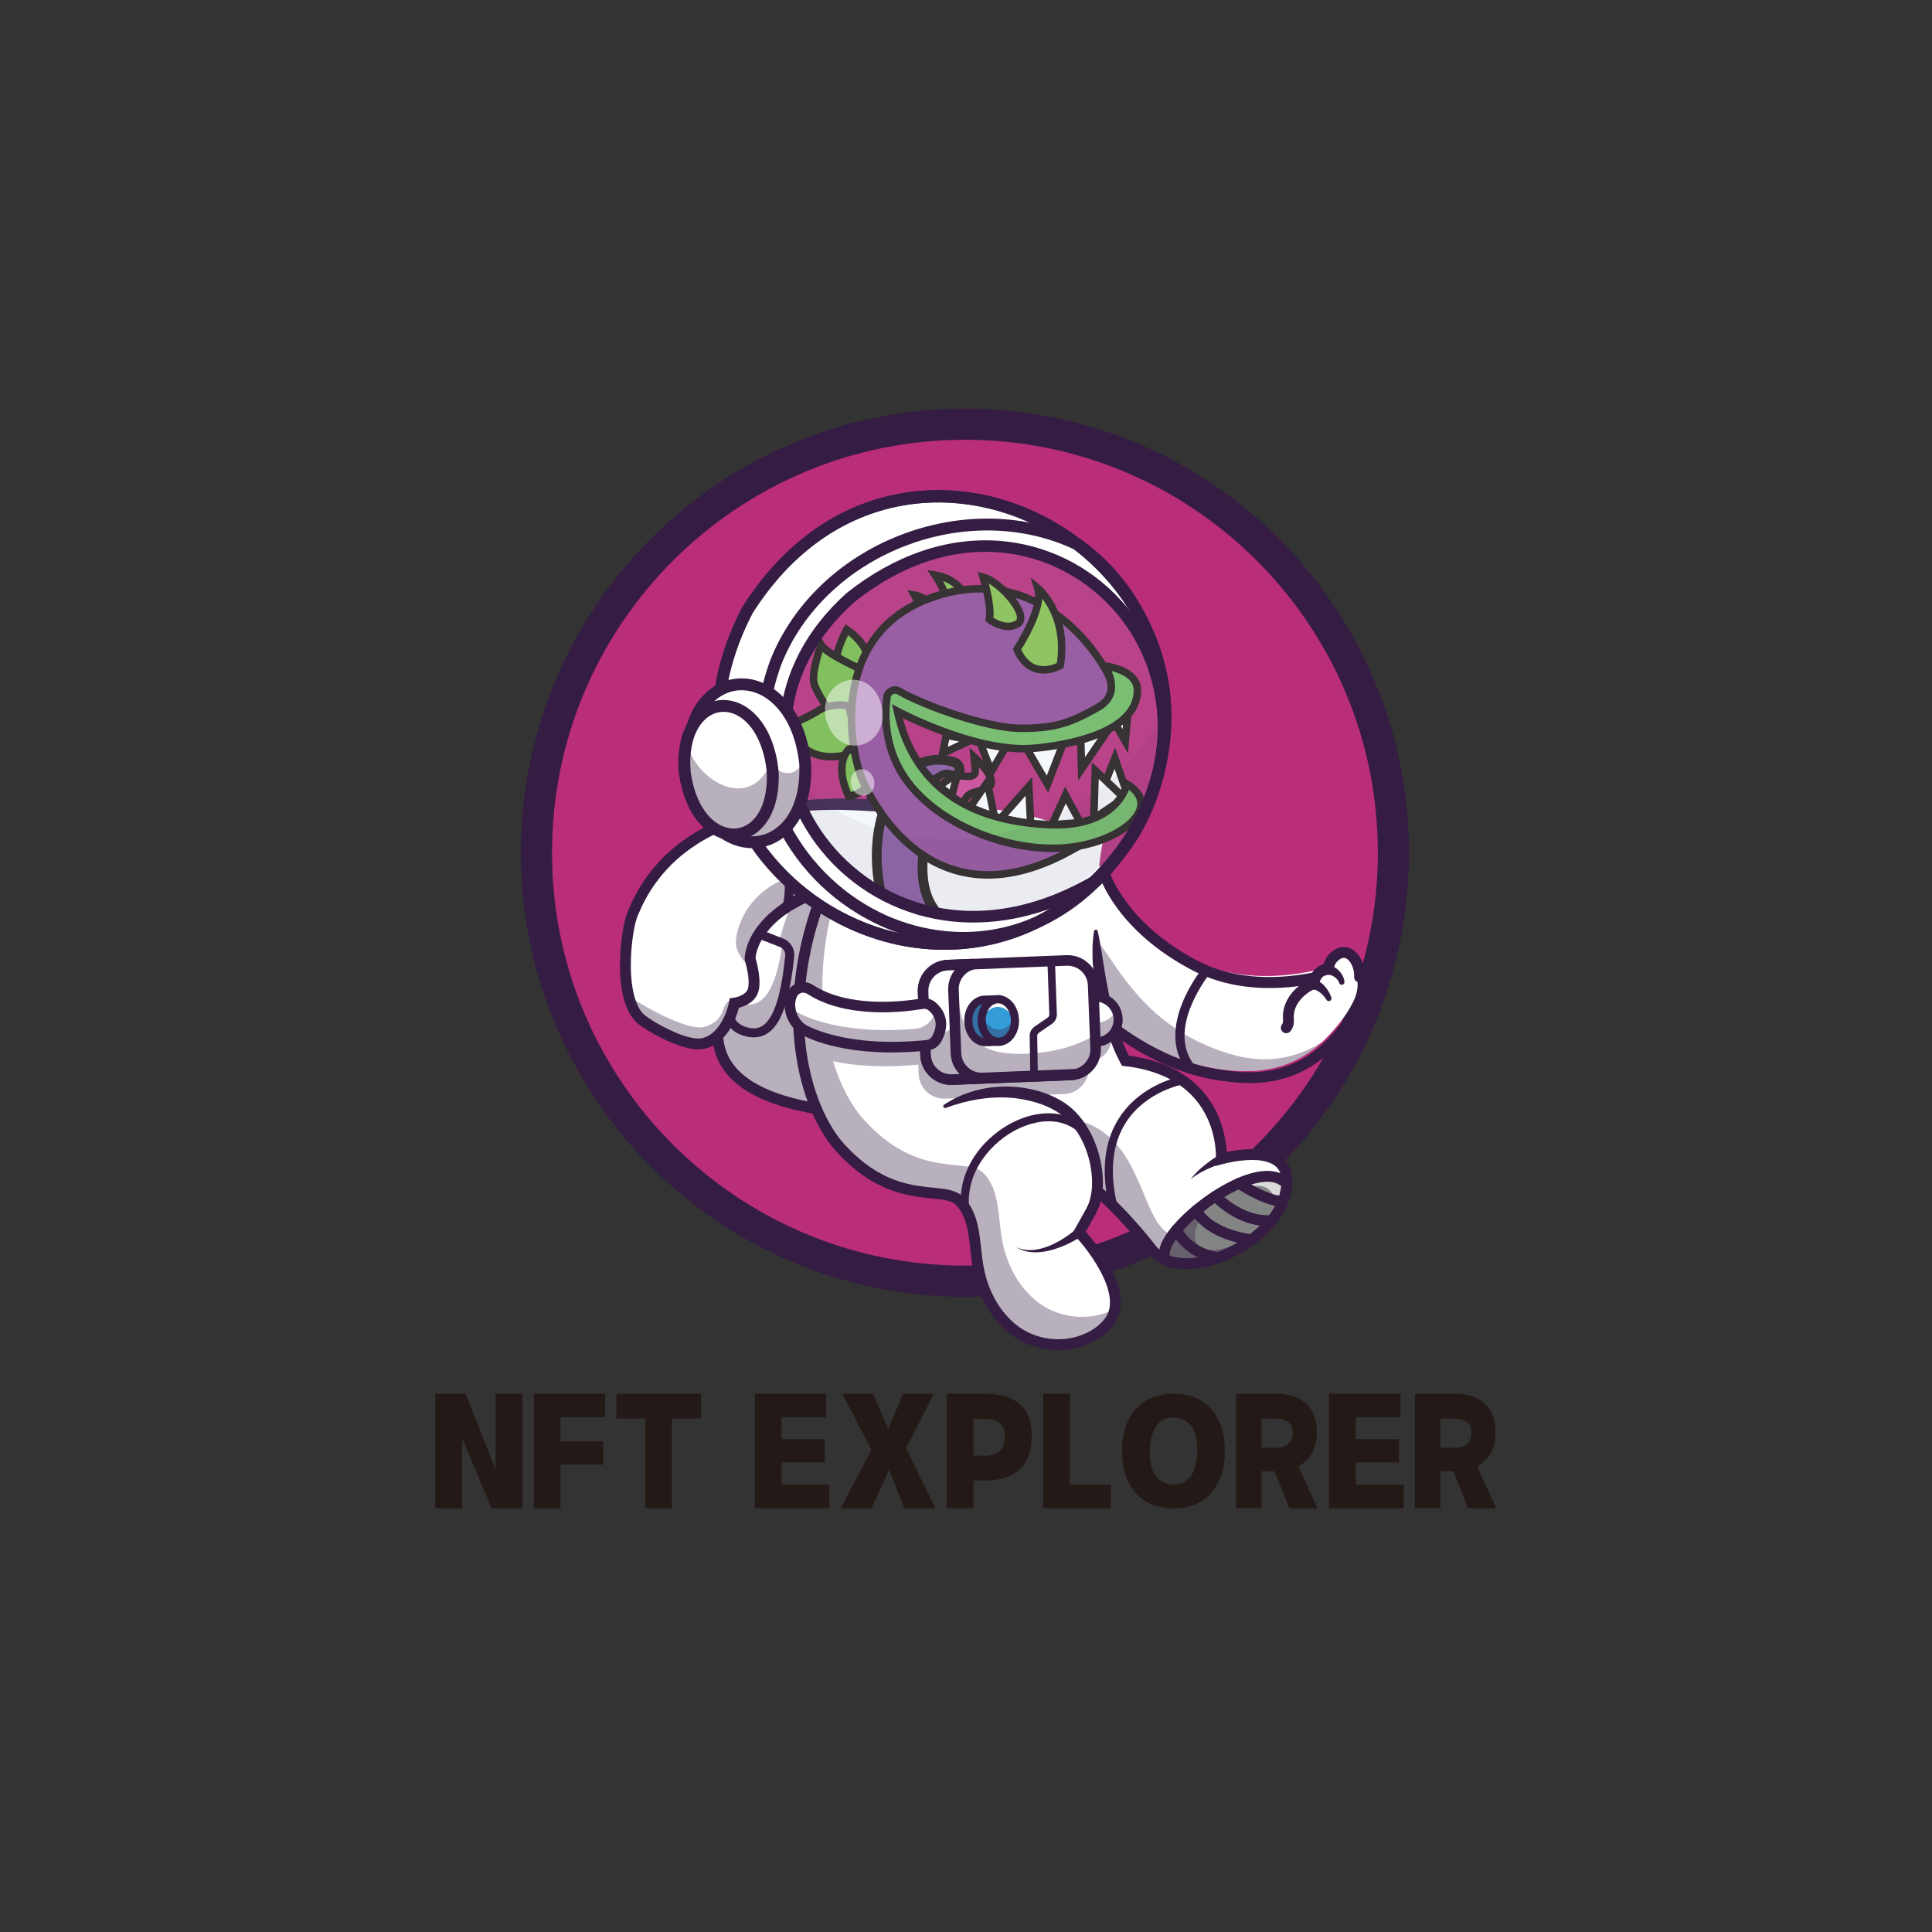 <?xml version="1.0" encoding="UTF-8" standalone="no"?>
<!-- Created with Inkscape (http://www.inkscape.org/) -->

<svg
   version="1.1"
   id="svg2"
   width="793.701"
   height="793.701"
   viewBox="0 0 793.701 793.701"
   sodipodi:docname="logowithname.ai"
   xmlns:inkscape="http://www.inkscape.org/namespaces/inkscape"
   xmlns:sodipodi="http://sodipodi.sourceforge.net/DTD/sodipodi-0.dtd"
   xmlns="http://www.w3.org/2000/svg"
   xmlns:svg="http://www.w3.org/2000/svg">
  <rect x="0" y="0" width="793.701" height="793.701" fill="#333333" stroke="none"/>
  <defs
     id="defs6">
    <clipPath
       clipPathUnits="userSpaceOnUse"
       id="clipPath16">
      <path
         d="M 0,595.276 H 595.276 V 0 H 0 Z"
         id="path14" />
    </clipPath>
    <clipPath
       clipPathUnits="userSpaceOnUse"
       id="clipPath36">
      <path
         d="m 318.215,336.664 h 89.198 v -71.36 h -89.198 z"
         id="path34" />
    </clipPath>
    <clipPath
       clipPathUnits="userSpaceOnUse"
       id="clipPath72">
      <path
         d="m 220.896,345.312 h 86.118 v -93.353 h -86.118 z"
         id="path70" />
    </clipPath>
    <clipPath
       clipPathUnits="userSpaceOnUse"
       id="clipPath96">
      <path
         d="m 223.246,304.733 h 20.157 V 277.1 h -20.157 z"
         id="path94" />
    </clipPath>
    <clipPath
       clipPathUnits="userSpaceOnUse"
       id="clipPath128">
      <path
         d="M 260.295,337.557 H 394.42 V 205.977 H 260.295 Z"
         id="path126" />
    </clipPath>
    <clipPath
       clipPathUnits="userSpaceOnUse"
       id="clipPath152">
      <path
         d="m 246.071,358.696 h 97.502 V 181.007 h -97.502 z"
         id="path150" />
    </clipPath>
    <clipPath
       clipPathUnits="userSpaceOnUse"
       id="clipPath188">
      <path
         d="m 330.723,284.296 h 13.874 v -10.031 h -13.874 z"
         id="path186" />
    </clipPath>
    <clipPath
       clipPathUnits="userSpaceOnUse"
       id="clipPath212">
      <path
         d="m 284.474,297.761 h 53.199 v -35.062 h -53.199 z"
         id="path210" />
    </clipPath>
    <clipPath
       clipPathUnits="userSpaceOnUse"
       id="clipPath236">
      <path
         d="m 284.794,281.805 h 46.757 v -19.106 h -46.757 z"
         id="path234" />
    </clipPath>
    <clipPath
       clipPathUnits="userSpaceOnUse"
       id="clipPath260">
      <path
         d="m 298.437,287.462 h 10.252 v -13.227 h -10.252 z"
         id="path258" />
    </clipPath>
    <clipPath
       clipPathUnits="userSpaceOnUse"
       id="clipPath284">
      <path
         d="m 302.547,283.051 h 10.254 v -8.679 h -10.254 z"
         id="path282" />
    </clipPath>
    <clipPath
       clipPathUnits="userSpaceOnUse"
       id="clipPath316">
      <path
         d="m 243.434,285.667 h 46.545 V 272.7 h -46.545 z"
         id="path314" />
    </clipPath>
    <clipPath
       clipPathUnits="userSpaceOnUse"
       id="clipPath336">
      <path
         d="m 320.366,265.693 h 0.503 v -6.988 h -0.503 z"
         id="path334" />
    </clipPath>
    <clipPath
       clipPathUnits="userSpaceOnUse"
       id="clipPath352">
      <path
         d="m 320.357,258.7 h 0.01 v -0.097 h -0.01 z"
         id="path350" />
    </clipPath>
    <clipPath
       clipPathUnits="userSpaceOnUse"
       id="clipPath376">
      <path
         d="m 193.706,289.355 h 38.015 v -15.677 h -38.015 z"
         id="path374" />
    </clipPath>
    <clipPath
       clipPathUnits="userSpaceOnUse"
       id="clipPath392">
      <path
         d="m 226.814,326.849 h 33.254 v -36.911 h -33.254 z"
         id="path390" />
    </clipPath>
    <clipPath
       clipPathUnits="userSpaceOnUse"
       id="clipPath408">
      <path
         d="m 231.73,289.938 h 0.267 v -0.569 h -0.267 z"
         id="path406" />
    </clipPath>
    <clipPath
       clipPathUnits="userSpaceOnUse"
       id="clipPath444">
      <path
         d="m 358.811,227.026 h 25.942 v -21.049 h -25.942 z"
         id="path442" />
    </clipPath>
    <clipPath
       clipPathUnits="userSpaceOnUse"
       id="clipPath460">
      <path
         d="M 363.749,232.899 H 396.59 V 215.321 H 363.749 Z"
         id="path458" />
    </clipPath>
    <clipPath
       clipPathUnits="userSpaceOnUse"
       id="clipPath680">
      <path
         d="M 221.315,442.541 H 359.177 V 304.534 H 221.315 Z"
         id="path678" />
    </clipPath>
    <clipPath
       clipPathUnits="userSpaceOnUse"
       id="clipPath708">
      <path
         d="M 241.945,427.075 H 358.772 V 312.935 H 241.945 Z"
         id="path706" />
    </clipPath>
    <clipPath
       clipPathUnits="userSpaceOnUse"
       id="clipPath724">
      <path
         d="m 241.373,372.166 h 115.276 v -58.98 H 241.373 Z"
         id="path722" />
    </clipPath>
    <clipPath
       clipPathUnits="userSpaceOnUse"
       id="clipPath752">
      <path
         d="m 212.414,377.582 h 35.833 v -41.841 h -35.833 z"
         id="path750" />
    </clipPath>
    <clipPath
       clipPathUnits="userSpaceOnUse"
       id="clipPath780">
      <path
         d="m 254.249,385.922 h 17.786 v -20.291 h -17.786 z"
         id="path778" />
    </clipPath>
    <clipPath
       clipPathUnits="userSpaceOnUse"
       id="clipPath796">
      <path
         d="m 262.16,358.335 h 7.304 v -8.128 h -7.304 z"
         id="path794" />
    </clipPath>
    <clipPath
       clipPathUnits="userSpaceOnUse"
       id="clipPath812">
      <path
         d="m 211.349,365.731 h 28.23 v -27.2 h -28.23 z"
         id="path810" />
    </clipPath>
  </defs>
  <sodipodi:namedview
     id="namedview4"
     pagecolor="#ffffff"
     bordercolor="#000000"
     borderopacity="0.25"
     inkscape:showpageshadow="2"
     inkscape:pageopacity="0.0"
     inkscape:pagecheckerboard="0"
     inkscape:deskcolor="#d1d1d1" />
  <g
     id="g8"
     inkscape:groupmode="layer"
     inkscape:label="logowithname"
     transform="matrix(1.333,0,0,-1.333,0,793.701)">
    <g
       id="g10">
      <g
         id="g12"
         clip-path="url(#clipPath16)">
        <g
           id="g18"
           transform="translate(429.44,332.633)">
          <path
             d="m 0,0 c 0,-72.934 -59.125,-132.059 -132.059,-132.059 -72.934,0 -132.059,59.125 -132.059,132.059 0,72.934 59.125,132.059 132.059,132.059 C -59.125,132.059 0,72.934 0,0"
             style="fill:#b92d79;fill-opacity:1;fill-rule:nonzero;stroke:none"
             id="path20" />
        </g>
        <g
           id="g22"
           transform="translate(429.44,332.633)">
          <path
             d="m 0,0 c 0,-72.934 -59.125,-132.059 -132.059,-132.059 -72.934,0 -132.059,59.125 -132.059,132.059 0,72.934 59.125,132.059 132.059,132.059 C -59.125,132.059 0,72.934 0,0 Z"
             style="fill:none;stroke:#351c43;stroke-width:9.6;stroke-linecap:butt;stroke-linejoin:miter;stroke-miterlimit:10;stroke-dasharray:none;stroke-opacity:1"
             id="path24" />
        </g>
        <g
           id="g26"
           transform="translate(409.613,276.419)">
          <path
             d="m 0,0 c -10.803,-11.521 -23.068,-11.689 -31.418,-10.78 -8.883,0.965 -21.235,3.907 -36.192,15.023 -2.076,1.544 -4.206,3.248 -6.383,5.122 l -8.063,23.569 -0.972,2.84 -8.37,24.471 20.508,-8.161 0.435,-0.173 c 0,0 1.239,-4.171 5.432,-9.852 0.626,-0.847 1.314,-1.729 2.076,-2.633 4.263,-5.064 10.751,-10.902 20.461,-15.978 C -19.879,11.62 7.441,23.49 7.441,23.49 7.441,23.49 15.107,16.121 0,0"
             style="fill:#ffffff;fill-opacity:1;fill-rule:nonzero;stroke:none"
             id="path28" />
        </g>
        <g
           id="g30">
          <g
             id="g32" />
          <g
             id="g44">
            <g
               clip-path="url(#clipPath36)"
               opacity="0.35"
               id="g42">
              <g
                 transform="translate(407.413,274.242)"
                 id="g40">
                <path
                   d="m 0,0 c -10.24,-9.363 -21.429,-9.451 -29.218,-8.604 -8.883,0.965 -21.235,3.907 -36.192,15.024 -2.076,1.544 -4.206,3.247 -6.384,5.122 l -8.062,23.568 -9.342,27.312 8.97,-3.571 4.601,-13.448 3.041,-12.148 c 6.344,0.459 12.36,-28.018 45.247,-37.169 C -17.373,-6.688 -8.301,-5.197 0,0"
                   style="fill:#351c43;fill-opacity:1;fill-rule:nonzero;stroke:none"
                   id="path38" />
              </g>
            </g>
          </g>
        </g>
        <g
           id="g46"
           transform="translate(352.142,270.778)">
          <path
             d="m 0,0 c -5.092,2.868 -10.6,6.672 -16.482,11.744 -0.699,0.603 -0.777,1.659 -0.174,2.358 0.603,0.7 1.661,0.778 2.358,0.175 C 3.811,-1.338 18.153,-4.474 27.364,-5.474 35.312,-6.336 47.07,-6.211 57.381,4.789 68.239,16.373 66.583,22.898 65.441,25.09 59.673,22.863 35.873,14.872 15.343,25.609 -8.115,37.882 -13.248,54.385 -13.455,55.082 c -0.263,0.885 0.241,1.816 1.127,2.079 0.883,0.263 1.813,-0.24 2.078,-1.123 0.057,-0.19 5.056,-15.918 27.143,-27.466 21.648,-11.322 48.218,-0.017 48.484,0.099 l 1.022,0.444 0.803,-0.773 C 67.564,27.994 75.873,19.628 59.821,2.502 48.487,-9.59 35.663,-9.738 27.003,-8.798 20.366,-8.077 11.195,-6.306 0,0"
             style="fill:#351c43;fill-opacity:1;fill-rule:nonzero;stroke:none"
             id="path48" />
        </g>
        <g
           id="g50"
           transform="translate(366.075,265.397)">
          <path
             d="m 0,0 c -0.163,0.092 -0.309,0.218 -0.429,0.377 -9.82,13.037 4.539,30.774 5.155,31.522 0.49,0.596 1.369,0.682 1.964,0.191 C 7.285,31.601 7.371,30.722 6.882,30.126 6.745,29.96 -6.696,13.336 1.801,2.056 2.265,1.44 2.141,0.565 1.526,0.101 1.069,-0.243 0.469,-0.264 0,0"
             style="fill:#351c43;fill-opacity:1;fill-rule:nonzero;stroke:none"
             id="path52" />
        </g>
        <g
           id="g54"
           transform="translate(417.482,294.844)">
          <path
             d="M 0,0 C 0.586,0.326 1.522,0.498 1.463,0.999 0.96,5.287 -2.538,9.281 -6.396,5.592 -8.105,3.957 -7.783,2.476 -8.384,2.062 c 0,0 -1.992,-0.38 -3.156,-1.953 -0.832,-1.125 -0.78,-2.082 -1.697,-2.854 0,0 -6.224,-2.759 -7.118,-8.824 -0.277,-1.884 0.413,-3.139 -0.711,-4.606 z"
             style="fill:#ffffff;fill-opacity:1;fill-rule:nonzero;stroke:none"
             id="path56" />
        </g>
        <g
           id="g58"
           transform="translate(395.597,277.211)">
          <path
             d="m 0,0 c -0.068,0.038 -0.134,0.082 -0.198,0.131 -0.733,0.561 -0.872,1.611 -0.31,2.344 0.344,0.449 0.349,0.795 0.313,1.731 -0.022,0.572 -0.049,1.284 0.071,2.101 0.912,6.186 6.467,9.304 7.811,9.974 0.123,0.144 0.213,0.34 0.38,0.736 0.202,0.476 0.453,1.068 0.934,1.719 1.022,1.382 2.458,2.062 3.361,2.372 0.229,0.771 0.622,2.034 1.972,3.325 2.674,2.557 5.092,2.01 6.295,1.457 2.737,-1.257 4.645,-5.065 4.438,-8.852 -0.05,-0.922 -0.839,-1.629 -1.761,-1.579 -0.922,0.051 -1.628,0.839 -1.578,1.761 0.13,2.37 -1.022,4.948 -2.497,5.632 -0.286,0.131 -1.156,0.532 -2.586,-0.836 -0.732,-0.7 -0.914,-1.31 -1.09,-1.9 -0.173,-0.581 -0.389,-1.305 -1.105,-1.798 l -0.29,-0.2 -0.345,-0.065 C 13.814,18.052 12.435,17.755 11.69,16.747 11.444,16.415 11.306,16.089 11.146,15.712 10.88,15.084 10.548,14.301 9.725,13.609 L 9.543,13.455 9.326,13.359 C 9.277,13.337 3.929,10.872 3.184,5.82 3.109,5.309 3.127,4.835 3.146,4.334 3.189,3.236 3.241,1.87 2.146,0.441 1.633,-0.228 0.714,-0.402 0,0"
             style="fill:#351c43;fill-opacity:1;fill-rule:nonzero;stroke:none"
             id="path60" />
        </g>
        <g
           id="g62"
           transform="translate(238.52,341.942)">
          <path
             d="m 0,0 c -10.358,-7.834 -19.718,-44.959 -17.214,-67.054 2.503,-22.096 41.586,-23.581 63.93,-22.766 22.344,0.815 22.045,51.342 21.693,64.876 C 67.859,-3.811 15.348,11.608 0,0"
             style="fill:#ffffff;fill-opacity:1;fill-rule:nonzero;stroke:none"
             id="path64" />
        </g>
        <g
           id="g66">
          <g
             id="g68" />
          <g
             id="g80">
            <g
               clip-path="url(#clipPath72)"
               opacity="0.35"
               id="g78">
              <g
                 transform="translate(285.237,252.122)"
                 id="g76">
                <path
                   d="m 0,0 c -22.344,-0.815 -61.425,0.673 -63.933,22.767 -0.325,2.894 -0.452,6.043 -0.394,9.352 6.193,-4.825 14.773,-0.469 15.784,5.467 6.242,36.651 19.819,50.765 26.395,55.604 C -2.032,90.461 21.33,78.935 21.691,64.874 22.047,51.342 22.344,0.815 0,0"
                   style="fill:#351c43;fill-opacity:1;fill-rule:nonzero;stroke:none"
                   id="path74" />
              </g>
            </g>
          </g>
        </g>
        <g
           id="g82"
           transform="translate(239.529,340.608)">
          <path
             d="m 0,0 c -9.705,-7.34 -18.991,-44.087 -16.561,-65.533 2.311,-20.408 39.967,-22.094 62.207,-21.283 8.617,0.314 14.598,9.164 17.775,26.302 2.368,12.774 2.562,27.095 2.308,36.859 C 65.551,-16.787 58.82,-9.658 47.265,-4.096 29.815,4.303 8.17,6.179 0,0 m -8.045,-82.21 c -6.588,3.711 -11.008,8.966 -11.839,16.301 -1.203,10.614 0.227,25.372 3.825,39.477 3.712,14.551 8.83,25.157 14.042,29.099 10.316,7.802 34.366,4.128 50.732,-3.75 C 61.626,-7.3 68.857,-15.284 69.072,-23.567 69.33,-33.492 69.13,-48.064 66.709,-61.123 63.207,-80.01 56.162,-89.779 45.768,-90.157 26.748,-90.851 5.062,-89.594 -8.045,-82.21"
             style="fill:#351c43;fill-opacity:1;fill-rule:nonzero;stroke:none"
             id="path84" />
        </g>
        <g
           id="g86"
           transform="translate(240.877,304.861)">
          <path
             d="m 0,0 -9.935,3.91 c -2.245,0.884 -4.763,-0.396 -5.358,-2.734 -2.048,-8.047 -5.184,-24.719 2.918,-28.094 9.819,-4.09 13.244,7.231 14.899,22.772 C 2.714,-2.355 1.675,-0.659 0,0"
             style="fill:#ffffff;fill-opacity:1;fill-rule:nonzero;stroke:none"
             id="path88" />
        </g>
        <g
           id="g90">
          <g
             id="g92" />
          <g
             id="g104">
            <g
               clip-path="url(#clipPath96)"
               opacity="0.35"
               id="g102">
              <g
                 transform="translate(243.38,300.74)"
                 id="g100">
                <path
                   d="m 0,0 c -1.618,-15.544 -5.018,-26.877 -14.845,-22.806 -4.037,1.666 -5.296,6.642 -5.289,12.206 0.824,-1.589 2.002,-2.817 3.645,-3.495 8.799,-3.64 12.449,5.062 14.27,18.088 C -0.721,3.27 0.179,1.674 0,0"
                   style="fill:#351c43;fill-opacity:1;fill-rule:nonzero;stroke:none"
                   id="path98" />
              </g>
            </g>
          </g>
        </g>
        <g
           id="g106"
           transform="translate(240.341,303.579)">
          <path
             d="M 0,0 -9.944,3.888 C -10.645,4.162 -11.431,4.122 -12.1,3.777 -12.775,3.43 -13.249,2.834 -13.434,2.1 c -1.332,-5.285 -5.052,-22.434 1.592,-26.179 0.182,-0.103 0.372,-0.195 0.57,-0.277 2.312,-0.957 4.196,-0.97 5.758,-0.039 4.689,2.793 6.336,13.722 7.167,21.7 C 1.774,-1.536 1.093,-0.427 0,0 m -13.236,-26.5 c -7.814,4.401 -5.221,20.099 -2.905,29.282 0.379,1.501 1.385,2.768 2.763,3.477 1.381,0.711 3.003,0.795 4.451,0.229 L 1.017,2.6 C 3.275,1.716 4.68,-0.58 4.429,-2.985 2.99,-16.799 0.364,-24.143 -4.085,-26.793 c -2.339,-1.393 -5.116,-1.441 -8.254,-0.142 -0.313,0.129 -0.612,0.275 -0.897,0.435"
             style="fill:#351c43;fill-opacity:1;fill-rule:nonzero;stroke:none"
             id="path108" />
        </g>
        <g
           id="g110"
           transform="translate(236.51,340.584)">
          <path
             d="m 0,0 c 1.234,-0.43 2.425,-0.871 3.627,-1.329 1.197,-0.458 2.389,-0.931 3.574,-1.42 2.369,-0.98 4.717,-2.025 7.007,-3.21 0.411,-0.213 0.571,-0.717 0.359,-1.128 -0.197,-0.382 -0.648,-0.548 -1.04,-0.398 l -0.011,0.004 c -2.334,0.899 -4.73,1.665 -7.145,2.366 -1.209,0.348 -2.422,0.682 -3.639,1 -1.213,0.315 -2.445,0.623 -3.647,0.899 l -0.01,0.002 c -0.901,0.206 -1.465,1.105 -1.258,2.006 0.206,0.902 1.105,1.465 2.006,1.259 C -0.117,0.037 -0.057,0.02 0,0"
             style="fill:#351c43;fill-opacity:1;fill-rule:nonzero;stroke:none"
             id="path112" />
        </g>
        <g
           id="g114"
           transform="translate(331.656,322.747)">
          <path
             d="M 0,0 -0.105,16.233 C -0.47,10.639 -0.393,5.198 0,0"
             style="fill:#ffffff;fill-opacity:1;fill-rule:nonzero;stroke:none"
             id="path116" />
        </g>
        <g
           id="g118"
           transform="translate(355.011,210.276)">
          <path
             d="m 0,0 c 0,0 -7.609,10.101 -16.904,18.187 -6.094,5.303 -12.913,9.739 -18.787,9.896 0,0 -51.271,-13.644 -58.148,47.69 -2.181,19.454 -0.147,33.013 4.468,42.287 0.648,1.304 1.346,2.518 2.093,3.656 0.784,1.205 1.625,2.314 2.51,3.341 2.435,2.831 5.217,5.02 8.236,6.683 2.291,1.257 4.719,2.211 7.23,2.912 23.276,6.472 54.13,-9.009 54.13,-9.009 -0.449,-2.534 -0.82,-5.007 -1.116,-7.416 -0.571,-4.572 -0.888,-8.908 -1.002,-13.003 -0.032,-1.181 -0.05,-2.337 -0.048,-3.475 -0.009,-13.404 2.12,-23.992 4.329,-31.363 2.375,-7.929 4.841,-12.144 4.841,-12.144 31.297,-3.564 29.557,-30.236 29.557,-30.236 0,0 25.406,7.296 19.269,-12.328 C 36.121,1.16 9.317,-11.106 0,0"
             style="fill:#ffffff;fill-opacity:1;fill-rule:nonzero;stroke:none"
             id="path120" />
        </g>
        <g
           id="g122">
          <g
             id="g124" />
          <g
             id="g136">
            <g
               clip-path="url(#clipPath128)"
               opacity="0.35"
               id="g134">
              <g
                 transform="translate(355.011,210.276)"
                 id="g132">
                <path
                   d="m 0,0 c 0,0 -20.854,27.689 -35.691,28.083 0,0 -51.271,-13.644 -58.148,47.69 -2.181,19.454 -0.147,33.013 4.468,42.287 1.332,2.68 2.878,4.999 4.603,6.997 0.681,0.792 1.386,1.532 2.116,2.224 -0.427,-0.724 -0.836,-1.477 -1.225,-2.261 -4.615,-9.274 -6.649,-22.832 -4.467,-42.287 C -81.468,21.4 -29.936,40.71 -29.936,40.71 -4.5,40.637 -4.425,13.562 3.665,6.067 11.755,-1.428 29.552,3.517 39.409,12.702 32.492,-0.428 8.672,-10.335 0,0"
                   style="fill:#351c43;fill-opacity:1;fill-rule:nonzero;stroke:none"
                   id="path130" />
              </g>
            </g>
          </g>
        </g>
        <g
           id="g138"
           transform="translate(338.278,308.453)">
          <path
             d="m 0,0 c 0.44,-1.699 0.706,-3.392 0.994,-5.077 0.34,-1.679 0.525,-3.367 0.834,-5.037 0.143,-0.836 0.259,-1.675 0.389,-2.512 0.136,-0.836 0.307,-1.665 0.444,-2.499 0.272,-1.671 0.64,-3.32 0.952,-4.981 0.71,-3.301 1.5,-6.59 2.562,-9.79 0.265,-0.799 0.524,-1.601 0.823,-2.386 l 0.439,-1.183 0.475,-1.164 c 0.311,-0.779 0.658,-1.539 1.004,-2.295 0.179,-0.373 0.351,-0.755 0.54,-1.116 0.179,-0.361 0.382,-0.747 0.552,-1.049 l -1.254,0.817 c 3.996,-0.454 7.987,-1.349 11.788,-2.872 3.8,-1.498 7.391,-3.716 10.355,-6.627 2.993,-2.886 5.259,-6.488 6.743,-10.332 0.745,-1.924 1.298,-3.916 1.657,-5.94 0.189,-1.011 0.317,-2.032 0.407,-3.059 0.046,-0.514 0.076,-1.03 0.092,-1.551 0.01,-0.26 0.012,-0.523 0.013,-0.786 -10e-4,-0.274 -0.003,-0.514 -0.02,-0.839 l -2.13,1.716 c 1.393,0.378 2.698,0.644 4.064,0.876 1.356,0.221 2.727,0.384 4.116,0.463 1.389,0.08 2.799,0.075 4.229,-0.075 1.427,-0.153 2.883,-0.445 4.311,-1.033 1.417,-0.582 2.827,-1.519 3.841,-2.857 1.026,-1.33 1.549,-2.958 1.706,-4.485 l 0.067,-0.578 0.006,-0.566 c -0.005,-0.374 0.022,-0.761 -0.016,-1.125 -0.074,-0.729 -0.123,-1.471 -0.283,-2.165 l -0.208,-1.055 -0.279,-1.02 c -0.101,-0.34 -0.171,-0.677 -0.299,-1.02 l -0.371,-1.026 c -1.066,-2.703 -2.699,-5.059 -4.532,-7.161 -1.865,-2.079 -3.966,-3.899 -6.208,-5.497 -2.243,-1.601 -4.639,-2.971 -7.152,-4.096 -2.512,-1.125 -5.139,-2.023 -7.87,-2.589 -1.374,-0.252 -2.758,-0.48 -4.177,-0.532 -0.704,-0.059 -1.421,-0.027 -2.134,-0.023 -0.357,0.006 -0.717,0.053 -1.075,0.079 -0.359,0.03 -0.718,0.056 -1.077,0.127 l -1.076,0.182 -1.069,0.274 c -0.358,0.082 -0.707,0.21 -1.056,0.342 -0.346,0.138 -0.705,0.235 -1.039,0.412 -1.38,0.6 -2.636,1.486 -3.753,2.537 l -0.806,0.855 -0.1,0.109 -0.094,0.124 -0.146,0.19 -0.297,0.383 -1.217,1.529 c -0.821,1.014 -1.658,2.019 -2.506,3.013 -1.701,1.985 -3.45,3.93 -5.251,5.82 -1.8,1.89 -3.657,3.72 -5.576,5.472 -1.918,1.75 -3.901,3.426 -6.008,4.896 -2.11,1.464 -4.256,2.824 -6.437,4.045 -2.201,1.228 -4.381,2.224 -6.859,3.086 l -0.049,0.017 c -0.297,0.103 -0.454,0.428 -0.351,0.725 0.069,0.198 0.238,0.334 0.43,0.372 0.689,0.133 1.42,0.262 2.128,0.237 0.355,-0.009 0.72,-0.005 1.077,-0.03 l 1.057,-0.145 c 0.716,-0.086 1.381,-0.304 2.073,-0.478 0.333,-0.112 0.664,-0.226 0.993,-0.349 0.329,-0.122 0.666,-0.236 0.977,-0.389 2.57,-1.103 4.881,-2.628 7.024,-4.299 2.144,-1.673 4.21,-3.408 6.199,-5.218 1.986,-1.813 3.896,-3.696 5.742,-5.634 1.846,-1.938 3.634,-3.926 5.373,-5.955 0.867,-1.017 1.722,-2.043 2.564,-3.084 l 1.253,-1.573 0.31,-0.4 0.156,-0.203 0.055,-0.074 0.07,-0.072 0.559,-0.583 c 0.808,-0.748 1.731,-1.423 2.784,-1.875 0.248,-0.139 0.536,-0.207 0.802,-0.317 0.269,-0.103 0.539,-0.206 0.828,-0.267 l 0.851,-0.221 0.878,-0.147 c 0.29,-0.061 0.592,-0.079 0.892,-0.104 0.3,-0.021 0.597,-0.064 0.901,-0.067 0.608,-10e-4 1.214,-0.034 1.829,0.02 1.225,0.042 2.457,0.248 3.682,0.47 2.447,0.508 4.853,1.326 7.163,2.361 2.312,1.034 4.528,2.302 6.589,3.773 2.06,1.469 3.976,3.134 5.643,4.991 1.634,1.874 3.047,3.938 3.921,6.164 l 0.304,0.838 c 0.106,0.276 0.169,0.589 0.256,0.882 l 0.247,0.892 0.173,0.89 c 0.141,0.597 0.168,1.178 0.234,1.763 0.034,0.293 0.003,0.57 0.011,0.855 v 0.426 l -0.052,0.405 c -0.113,1.091 -0.449,2.069 -1.045,2.841 -0.59,0.776 -1.444,1.373 -2.463,1.794 -2.056,0.839 -4.585,0.998 -7.068,0.858 -1.25,-0.072 -2.508,-0.22 -3.76,-0.425 -1.24,-0.208 -2.528,-0.475 -3.686,-0.791 l -2.236,-0.608 0.106,2.324 c 0.017,0.366 0.018,0.861 0.001,1.305 -0.013,0.455 -0.04,0.914 -0.081,1.373 -0.08,0.918 -0.195,1.838 -0.366,2.747 -0.323,1.823 -0.821,3.613 -1.486,5.332 -1.329,3.434 -3.324,6.602 -5.964,9.145 -2.615,2.566 -5.8,4.548 -9.26,5.912 -3.456,1.385 -7.156,2.226 -10.92,2.652 l -0.846,0.096 -0.408,0.72 c -0.252,0.447 -0.448,0.825 -0.652,1.233 -0.209,0.401 -0.39,0.804 -0.583,1.206 -0.371,0.807 -0.737,1.613 -1.065,2.431 l -0.499,1.224 -0.466,1.234 c -0.324,0.818 -0.605,1.649 -0.893,2.478 -1.122,3.325 -2.095,6.694 -2.87,10.11 -0.339,1.716 -0.715,3.427 -0.937,5.163 -0.125,0.864 -0.262,1.728 -0.351,2.597 -0.082,0.87 -0.177,1.738 -0.246,2.609 -0.086,0.869 -0.13,1.741 -0.13,2.615 -0.017,0.874 -0.029,1.746 -0.012,2.619 0.05,1.746 0.207,3.493 0.468,5.229 0.046,0.309 0.334,0.522 0.643,0.475 0.231,-0.035 0.409,-0.204 0.464,-0.417 z"
             style="fill:#351c43;fill-opacity:1;fill-rule:nonzero;stroke:none"
             id="path140" />
        </g>
        <g
           id="g142"
           transform="translate(341.575,187.684)">
          <path
             d="m 0,0 c -6.656,-7.976 -21.342,-9.543 -30.853,-0.64 -6.286,5.883 -8.74,13.544 -9.549,19.594 -0.942,7.075 -0.907,13.992 -5.356,18.605 -5.075,5.257 -19.936,-2.227 -36.901,16.482 -5.293,5.832 -10.262,16.225 -12.097,29.804 -0.594,4.379 -0.859,9.086 -0.703,14.083 0.333,10.794 2.634,22.926 7.851,35.935 2.266,5.641 5.083,11.452 8.526,17.385 1.596,2.757 3.33,5.536 5.207,8.341 2.52,3.766 5.297,7.58 8.354,11.423 l 1.809,-12.451 0.616,-4.228 0.445,-3.043 2.769,-19.051 4.233,-29.116 4.943,-33.988 0.342,-2.356 c 2.034,1.047 4.15,1.917 6.316,2.602 6.597,2.079 13.667,2.434 20.429,0.803 0.144,-0.034 0.283,-0.068 0.425,-0.105 3.151,-0.802 6.283,-2.038 9.031,-3.922 C -6.328,60.784 -2.582,49.319 -3.468,40.779 -3.714,38.375 -4.326,36.206 -5.32,34.468 -7.104,31.352 -9.006,27.899 -9.006,27.899 -6.964,25.876 7.601,9.108 0,0"
             style="fill:#ffffff;fill-opacity:1;fill-rule:nonzero;stroke:none"
             id="path144" />
        </g>
        <g
           id="g146">
          <g
             id="g148" />
          <g
             id="g160">
            <g
               clip-path="url(#clipPath152)"
               opacity="0.35"
               id="g158">
              <g
                 transform="translate(341.575,187.684)"
                 id="g156">
                <path
                   d="m 0,0 c -6.656,-7.976 -21.342,-9.543 -30.853,-0.64 -6.286,5.883 -8.74,13.544 -9.549,19.594 -0.942,7.075 -0.907,13.992 -5.356,18.605 -5.075,5.257 -19.936,-2.227 -36.901,16.482 -5.293,5.832 -10.262,16.225 -12.097,29.804 -0.082,0.613 -0.16,1.232 -0.228,1.861 -0.054,0.491 -0.107,0.986 -0.151,1.486 -0.027,0.284 -0.055,0.568 -0.08,0.855 -0.077,0.936 -0.137,1.886 -0.188,2.851 -0.011,0.236 -0.02,0.476 -0.029,0.716 -0.012,0.276 -0.023,0.546 -0.031,0.814 -0.007,0.301 -0.017,0.6 -0.021,0.899 -0.02,0.909 -0.025,1.828 -0.011,2.756 0.004,0.612 0.019,1.227 0.036,1.845 0.635,20.579 8.412,46.01 29.938,73.084 l 0.168,-1.15 c -20.07,-29.19 -24.575,-55.941 -22.219,-76.031 11.32,-3.896 24.674,-1.924 28.493,-1.226 l -0.142,3.606 c -0.115,2.862 1.328,5.441 3.572,6.912 0.735,0.487 1.558,0.849 2.439,1.068 0.504,0.128 1.028,0.198 1.568,0.22 l 36.635,1.441 c 4.343,0.173 8.035,-3.236 8.203,-7.581 l 0.147,-3.733 c 0.25,0.027 0.499,0.035 0.755,0.03 3.833,-0.077 6.875,-3.244 6.795,-7.075 -0.076,-3.805 -3.203,-6.836 -7.004,-6.796 l 0.077,-1.925 c 0.169,-4.341 -3.245,-8.026 -7.583,-8.197 l -10.002,-0.391 -20.429,-0.803 -6.207,-0.245 c -0.152,-0.006 -0.302,-0.008 -0.451,-10e-4 -4.141,0.068 -7.581,3.388 -7.749,7.579 l -0.115,2.93 c -11.444,-1.11 -20.128,-0.268 -26.274,1.026 2.42,-7.883 5.908,-14.05 9.548,-18.063 16.965,-18.71 31.826,-11.226 36.897,-16.481 4.453,-4.614 4.418,-11.532 5.36,-18.606 0.809,-6.05 3.263,-13.712 9.549,-19.594 C -16.056,0.965 -5.453,0.404 1.998,4.305 1.719,2.754 1.086,1.298 0,0"
                   style="fill:#351c43;fill-opacity:1;fill-rule:nonzero;stroke:none"
                   id="path154" />
              </g>
            </g>
          </g>
        </g>
        <g
           id="g162"
           transform="translate(290.955,254.957)">
          <path
             d="M 0,0 C 5.715,3.832 12.773,5.759 19.8,5.598 20.68,5.599 21.557,5.513 22.437,5.461 23.311,5.357 24.19,5.278 25.057,5.112 26.798,4.824 28.52,4.428 30.205,3.87 31.892,3.316 33.55,2.629 35.137,1.773 35.93,1.344 36.708,0.878 37.454,0.359 c 0.369,-0.275 0.745,-0.543 1.104,-0.828 0.348,-0.298 0.712,-0.58 1.044,-0.893 2.702,-2.473 4.73,-5.511 6.229,-8.725 1.493,-3.226 2.448,-6.664 2.888,-10.182 0.417,-3.514 0.343,-7.16 -0.806,-10.719 -0.297,-0.886 -0.675,-1.76 -1.142,-2.605 l -1.231,-2.2 -2.46,-4.388 -0.287,1.994 c 0.579,-0.588 1.052,-1.13 1.543,-1.701 0.486,-0.565 0.951,-1.141 1.413,-1.72 0.916,-1.163 1.791,-2.356 2.623,-3.584 1.657,-2.459 3.17,-5.042 4.326,-7.858 0.575,-1.407 1.062,-2.872 1.384,-4.408 0.32,-1.534 0.476,-3.15 0.314,-4.8 -0.157,-1.644 -0.669,-3.322 -1.566,-4.776 -0.933,-1.482 -2.021,-2.576 -3.232,-3.609 -2.434,-2.021 -5.31,-3.404 -8.305,-4.188 -2.999,-0.785 -6.135,-0.978 -9.201,-0.595 -3.066,0.382 -6.065,1.353 -8.77,2.865 -1.353,0.755 -2.631,1.642 -3.813,2.64 l -0.868,0.77 -0.814,0.804 -0.406,0.403 -0.384,0.424 -0.763,0.851 c -0.977,1.171 -1.883,2.399 -2.689,3.689 -0.793,1.297 -1.512,2.637 -2.128,4.021 -1.221,2.771 -2.091,5.677 -2.612,8.636 -0.518,2.982 -0.714,5.842 -1.094,8.646 -0.363,2.788 -0.894,5.492 -2.026,7.802 -0.142,0.286 -0.278,0.578 -0.452,0.842 -0.168,0.267 -0.313,0.552 -0.51,0.797 -0.193,0.246 -0.352,0.522 -0.569,0.748 l -0.311,0.352 c -0.099,0.106 -0.213,0.263 -0.299,0.323 -0.671,0.673 -1.762,1.091 -3.036,1.357 -1.276,0.261 -2.678,0.402 -4.104,0.548 -1.43,0.144 -2.894,0.292 -4.362,0.506 -2.937,0.422 -5.897,1.105 -8.718,2.186 -1.419,0.519 -2.784,1.171 -4.125,1.858 -0.657,0.368 -1.329,0.712 -1.962,1.118 l -0.962,0.59 -0.932,0.632 c -2.478,1.695 -4.756,3.645 -6.845,5.754 -0.525,0.525 -1.023,1.074 -1.535,1.61 -0.51,0.535 -0.988,1.146 -1.482,1.716 -0.479,0.587 -0.909,1.205 -1.365,1.806 -0.438,0.612 -0.831,1.249 -1.248,1.872 -3.169,5.082 -5.359,10.644 -6.863,16.342 l -0.537,2.145 c -0.171,0.716 -0.302,1.441 -0.455,2.161 -0.323,1.438 -0.513,2.898 -0.756,4.349 -0.116,0.726 -0.179,1.459 -0.271,2.188 -0.075,0.731 -0.191,1.459 -0.233,2.192 -0.094,1.465 -0.252,2.929 -0.269,4.397 -0.214,5.868 0.145,11.746 1.012,17.538 1.728,11.598 5.496,22.799 10.538,33.309 l 1.944,3.918 c 0.311,0.66 0.686,1.286 1.026,1.93 l 1.033,1.927 c 0.35,0.639 0.677,1.293 1.047,1.92 l 1.114,1.881 1.128,1.872 0.569,0.933 0.611,0.906 c 0.81,1.211 1.642,2.406 2.475,3.6 0.404,0.605 0.882,1.159 1.32,1.74 0.445,0.575 0.892,1.149 1.356,1.711 0.462,0.562 0.909,1.135 1.386,1.685 0.487,0.542 0.973,1.084 1.479,1.61 0.997,1.063 2.024,2.1 3.1,3.09 0.229,0.211 0.586,0.196 0.797,-0.033 0.167,-0.182 0.193,-0.444 0.081,-0.65 l -0.006,-0.011 c -2.775,-5.123 -6.014,-9.797 -8.993,-14.661 -0.787,-1.187 -1.478,-2.432 -2.235,-3.637 l -1.122,-1.817 c -0.378,-0.603 -0.712,-1.231 -1.071,-1.846 -0.699,-1.239 -1.43,-2.462 -2.087,-3.724 l -1.942,-3.799 c -4.916,-10.25 -8.571,-21.133 -10.241,-32.349 -0.838,-5.601 -1.183,-11.271 -0.977,-16.917 0.014,-1.414 0.168,-2.818 0.258,-4.227 0.039,-0.705 0.152,-1.402 0.224,-2.103 0.088,-0.7 0.148,-1.404 0.259,-2.1 0.234,-1.389 0.414,-2.789 0.724,-4.163 0.147,-0.688 0.271,-1.382 0.435,-2.066 l 0.512,-2.047 c 1.431,-5.431 3.524,-10.706 6.457,-15.409 0.385,-0.572 0.748,-1.163 1.149,-1.722 0.415,-0.545 0.808,-1.112 1.239,-1.641 0.451,-0.516 0.858,-1.045 1.342,-1.552 0.483,-0.505 0.953,-1.025 1.446,-1.518 1.964,-1.983 4.084,-3.794 6.362,-5.351 2.274,-1.563 4.708,-2.866 7.275,-3.83 2.562,-0.981 5.249,-1.605 8.011,-2.003 1.383,-0.202 2.786,-0.344 4.222,-0.489 1.437,-0.149 2.908,-0.288 4.456,-0.603 0.777,-0.175 1.571,-0.367 2.381,-0.728 0.798,-0.355 1.628,-0.82 2.306,-1.513 1.187,-1.197 2.091,-2.533 2.802,-3.974 1.404,-2.885 1.954,-5.934 2.34,-8.838 0.39,-2.904 0.598,-5.802 1.07,-8.498 0.956,-5.423 3.158,-10.632 6.684,-14.767 l 0.68,-0.756 0.34,-0.377 0.362,-0.357 0.722,-0.715 0.748,-0.664 c 1.019,-0.86 2.118,-1.622 3.28,-2.27 2.324,-1.299 4.905,-2.136 7.555,-2.467 2.648,-0.331 5.366,-0.162 7.939,0.512 2.572,0.672 5.005,1.855 7.009,3.52 0.983,0.823 1.929,1.823 2.523,2.786 0.614,1.001 0.972,2.144 1.09,3.363 0.238,2.45 -0.44,5.103 -1.463,7.607 -1.032,2.519 -2.441,4.939 -4.001,7.252 -0.784,1.157 -1.613,2.288 -2.48,3.388 -0.435,0.547 -0.876,1.092 -1.329,1.619 -0.447,0.522 -0.925,1.062 -1.357,1.5 l -0.895,0.908 0.608,1.086 2.477,4.418 1.234,2.205 c 0.345,0.629 0.64,1.302 0.879,2.012 0.933,2.864 1.042,6.112 0.658,9.258 -0.382,3.159 -1.282,6.28 -2.642,9.149 -1.355,2.87 -3.198,5.5 -5.506,7.538 -2.277,2.013 -5.149,3.464 -8.16,4.441 C 27.576,0.936 26.02,1.34 24.445,1.623 23.661,1.788 22.863,1.868 22.071,1.995 21.273,2.066 20.476,2.173 19.672,2.196 13.24,2.549 6.762,1.33 0.51,-0.991 L 0.508,-0.992 C 0.217,-1.1 -0.106,-0.952 -0.214,-0.661 -0.306,-0.413 -0.211,-0.141 0,0"
             style="fill:#351c43;fill-opacity:1;fill-rule:nonzero;stroke:none"
             id="path164" />
        </g>
        <g
           id="g166"
           transform="translate(296.785,222.134)">
          <path
             d="m 0,0 c -0.349,0.196 -0.598,0.556 -0.635,0.985 -1.088,12.579 7.643,22.518 16.778,26.787 8.238,3.851 16.558,3.059 21.709,-2.065 0.492,-0.489 0.494,-1.283 0.005,-1.774 C 37.369,23.442 36.575,23.44 36.084,23.928 31.631,28.358 24.574,28.944 17.205,25.5 9.13,21.726 0.885,12.513 1.864,1.201 1.923,0.511 1.413,-0.096 0.722,-0.156 0.462,-0.179 0.212,-0.12 0,0"
             style="fill:#351c43;fill-opacity:1;fill-rule:nonzero;stroke:none"
             id="path168" />
        </g>
        <g
           id="g170"
           transform="translate(333.433,214.486)">
          <path
             d="m 0,0 c -0.804,-0.542 -1.558,-0.978 -2.357,-1.418 -0.791,-0.433 -1.596,-0.836 -2.414,-1.209 -1.637,-0.743 -3.328,-1.372 -5.075,-1.805 -1.741,-0.434 -3.549,-0.676 -5.34,-0.561 -0.893,0.063 -1.781,0.196 -2.631,0.458 -0.848,0.262 -1.655,0.628 -2.399,1.084 0.799,-0.354 1.632,-0.602 2.478,-0.744 0.847,-0.142 1.705,-0.153 2.551,-0.1 0.847,0.051 1.685,0.205 2.505,0.41 0.822,0.203 1.627,0.467 2.412,0.783 1.574,0.622 3.076,1.422 4.509,2.32 0.717,0.45 1.416,0.927 2.096,1.427 0.67,0.494 1.36,1.033 1.94,1.55 l 0.011,0.01 C -1.137,2.719 -0.252,2.669 0.262,2.092 0.777,1.515 0.726,0.631 0.149,0.116 0.104,0.075 0.049,0.034 0,0"
             style="fill:#351c43;fill-opacity:1;fill-rule:nonzero;stroke:none"
             id="path172" />
        </g>
        <g
           id="g174"
           transform="translate(342.444,222.752)">
          <path
             d="M 0,0 C -0.295,0.166 -0.523,0.451 -0.606,0.807 -3.204,11.933 -2.109,21.221 2.65,28.414 9.467,38.718 21.239,40.873 21.737,40.96 22.419,41.078 23.069,40.622 23.188,39.94 23.306,39.258 22.85,38.609 22.169,38.489 22.057,38.47 10.929,36.408 4.726,27.007 0.377,20.415 -0.596,11.792 1.836,1.378 1.994,0.703 1.575,0.029 0.901,-0.128 0.582,-0.203 0.264,-0.149 0,0"
             style="fill:#351c43;fill-opacity:1;fill-rule:nonzero;stroke:none"
             id="path176" />
        </g>
        <g
           id="g178"
           transform="translate(344.597,281.064)">
          <path
             d="m 0,0 c -0.077,-3.83 -3.244,-6.872 -7.074,-6.795 -3.83,0.077 -6.873,3.244 -6.796,7.074 0.077,3.83 3.245,6.872 7.075,6.795 C -2.965,6.997 0.077,3.83 0,0"
             style="fill:#ffffff;fill-opacity:1;fill-rule:nonzero;stroke:none"
             id="path180" />
        </g>
        <g
           id="g182">
          <g
             id="g184" />
          <g
             id="g196">
            <g
               clip-path="url(#clipPath188)"
               opacity="0.35"
               id="g194">
              <g
                 transform="translate(344.595,281.065)"
                 id="g192">
                <path
                   d="m 0,0 c -0.077,-3.83 -3.242,-6.876 -7.072,-6.799 -3.83,0.077 -6.876,3.248 -6.799,7.078 0.022,1.058 0.279,2.062 0.727,2.951 1.066,-2.364 3.425,-4.038 6.191,-4.093 2.767,-0.056 5.191,1.521 6.346,3.841 C -0.195,2.071 0.021,1.058 0,0"
                   style="fill:#351c43;fill-opacity:1;fill-rule:nonzero;stroke:none"
                   id="path190" />
              </g>
            </g>
          </g>
        </g>
        <g
           id="g198"
           transform="translate(340.373,286.035)">
          <path
             d="m 0,0 c -0.77,0.434 -1.655,0.689 -2.599,0.708 -3.055,0.062 -5.59,-2.373 -5.651,-5.428 -0.03,-1.479 0.518,-2.882 1.543,-3.949 1.026,-1.068 2.405,-1.672 3.885,-1.701 1.479,-0.03 2.882,0.518 3.949,1.543 1.068,1.025 1.672,2.405 1.702,3.885 C 2.871,-2.832 1.722,-0.97 0,0 m -6.793,-12.099 c -0.703,0.396 -1.352,0.897 -1.927,1.496 -1.542,1.605 -2.366,3.714 -2.321,5.94 0.092,4.593 3.905,8.255 8.498,8.162 C -0.318,3.454 1.756,2.545 3.298,0.941 4.84,-0.664 5.665,-2.774 5.62,-4.999 5.575,-7.224 4.666,-9.298 3.061,-10.84 c -1.605,-1.542 -3.714,-2.366 -5.939,-2.321 -1.396,0.028 -2.732,0.395 -3.915,1.062"
             style="fill:#351c43;fill-opacity:1;fill-rule:nonzero;stroke:none"
             id="path200" />
        </g>
        <g
           id="g202"
           transform="translate(330.087,264.146)">
          <path
             d="m 0,0 -36.641,-1.44 c -4.337,-0.172 -8.028,3.237 -8.2,7.58 l -0.765,19.498 c -0.15,3.801 2.447,7.101 6.01,7.978 0.504,0.127 1.029,0.199 1.57,0.222 l 36.635,1.44 c 4.343,0.172 8.034,-3.238 8.2,-7.58 L 7.419,12.255 7.58,8.2 C 7.752,3.858 4.337,0.172 0,0"
             style="fill:#ffffff;fill-opacity:1;fill-rule:nonzero;stroke:none"
             id="path204" />
        </g>
        <g
           id="g206">
          <g
             id="g208" />
          <g
             id="g220">
            <g
               clip-path="url(#clipPath212)"
               opacity="0.35"
               id="g218">
              <g
                 transform="translate(330.087,264.146)"
                 id="g216">
                <path
                   d="m 0,0 -36.641,-1.44 c -4.337,-0.172 -8.028,3.237 -8.2,7.58 l -0.765,19.498 c -0.15,3.801 2.447,7.101 6.01,7.978 2.135,-1.3 3.491,-2.132 3.491,-2.132 2.399,-15.582 2.167,-27.212 26.388,-24.647 8.351,0.884 13.863,3.565 17.136,5.418 L 7.58,8.2 C 7.752,3.858 4.337,0.172 0,0"
                   style="fill:#351c43;fill-opacity:1;fill-rule:nonzero;stroke:none"
                   id="path214" />
              </g>
            </g>
          </g>
        </g>
        <g
           id="g222"
           transform="translate(332.075,297)">
          <path
             d="m 0,0 c -0.977,0.55 -2.112,0.845 -3.313,0.798 l -36.638,-1.441 c -3.453,-0.136 -6.152,-3.056 -6.016,-6.509 l 0.767,-19.501 c 0.136,-3.453 3.055,-6.153 6.509,-6.016 l 36.638,1.441 c 3.453,0.135 6.152,3.055 6.016,6.509 L 3.196,-5.218 C 3.108,-2.965 1.834,-1.033 0,0 m -43.597,-34.711 c -2.787,1.57 -4.723,4.506 -4.857,7.93 l -0.767,19.501 c -0.207,5.248 3.895,9.685 9.142,9.891 L -3.441,4.053 C 1.807,4.259 6.244,0.158 6.451,-5.09 l 0.767,-19.501 c 0.206,-5.248 -3.895,-9.685 -9.143,-9.892 l -36.638,-1.441 -0.064,1.627 0.064,-1.627 c -1.824,-0.072 -3.55,0.377 -5.034,1.213"
             style="fill:#351c43;fill-opacity:1;fill-rule:nonzero;stroke:none"
             id="path224" />
        </g>
        <g
           id="g226"
           transform="translate(331.551,264.348)">
          <path
             d="m 0,0 c -0.471,-0.117 -0.957,-0.185 -1.465,-0.202 l -36.641,-1.44 c -3.178,-0.124 -6.009,1.67 -7.36,4.354 -0.493,0.975 -0.791,2.067 -0.834,3.225 l -0.344,8.663 -0.113,2.858 -0.314,7.978 c -0.172,4.342 3.243,8.028 7.58,8.2 l 7.917,0.309 c -3.622,-0.831 -6.274,-4.157 -6.126,-7.998 l 0.411,-10.532 0.355,-8.971 c 0.172,-4.337 3.863,-7.752 8.199,-7.58 z"
             style="fill:#ffffff;fill-opacity:1;fill-rule:nonzero;stroke:none"
             id="path228" />
        </g>
        <g
           id="g230">
          <g
             id="g232" />
          <g
             id="g244">
            <g
               clip-path="url(#clipPath236)"
               opacity="0.35"
               id="g242">
              <g
                 transform="translate(331.551,264.348)"
                 id="g240">
                <path
                   d="m 0,0 c -0.471,-0.117 -0.957,-0.185 -1.465,-0.202 l -36.641,-1.44 c -4.337,-0.172 -8.028,3.237 -8.194,7.579 l -0.457,11.521 c 1.001,-2 2.755,-4.433 5.415,-4.591 1.459,-0.09 2.848,1.012 4.053,2.548 l 0.355,-8.971 c 0.172,-4.337 3.863,-7.752 8.199,-7.58 z"
                   style="fill:#351c43;fill-opacity:1;fill-rule:nonzero;stroke:none"
                   id="path238" />
              </g>
            </g>
          </g>
        </g>
        <g
           id="g246"
           transform="translate(294.222,296.44)">
          <path
             d="M 0,0 -2.097,-0.082 C -5.551,-0.22 -8.251,-3.14 -8.113,-6.591 l 0.767,-19.503 c 0.064,-1.663 0.78,-3.208 2.014,-4.349 1.234,-1.141 2.828,-1.732 4.49,-1.666 l 2.35,0.092 c -1.677,1.698 -2.646,3.92 -2.738,6.306 l -0.767,19.5 C -2.088,-3.902 -1.339,-1.723 0,0 m -5.728,-34.159 c -0.646,0.364 -1.255,0.807 -1.815,1.324 -1.873,1.732 -2.959,4.081 -3.057,6.614 l -0.767,19.501 c -0.209,5.245 3.891,9.683 9.141,9.892 L 5.689,3.482 6.118,0.268 C 3.184,-0.408 1.139,-3.079 1.257,-6.083 l 0.767,-19.501 c 0.065,-1.665 0.78,-3.209 2.014,-4.35 1.234,-1.141 2.829,-1.732 4.491,-1.666 l 28.738,1.133 0.447,-3.21 c -0.587,-0.142 -1.191,-0.224 -1.794,-0.245 l -36.633,-1.442 c -1.774,-0.07 -3.498,0.35 -5.015,1.205"
             style="fill:#351c43;fill-opacity:1;fill-rule:nonzero;stroke:none"
             id="path248" />
        </g>
        <g
           id="g250"
           transform="translate(308.688,280.953)">
          <path
             d="m 0,0 c 0.024,-0.721 -0.794,-6.577 -0.794,-6.577 0,0 -1.845,-0.062 -4.109,-0.138 -2.83,-0.095 -5.222,2.757 -5.343,6.371 -0.121,3.614 2.074,6.62 4.903,6.715 1.91,0.064 4.109,0.138 4.109,0.138 0,0 1.195,-5.334 1.234,-6.509"
             style="fill:#349cd8;fill-opacity:1;fill-rule:nonzero;stroke:none"
             id="path252" />
        </g>
        <g
           id="g254">
          <g
             id="g256" />
          <g
             id="g268">
            <g
               clip-path="url(#clipPath260)"
               opacity="0.35"
               id="g266">
              <g
                 transform="translate(308.688,280.953)"
                 id="g264">
                <path
                   d="m 0,0 c 0.024,-0.721 -0.794,-6.577 -0.794,-6.577 0,0 -1.845,-0.062 -4.109,-0.138 -2.83,-0.095 -5.222,2.757 -5.343,6.371 -0.121,3.614 2.074,6.62 4.903,6.715 1.91,0.064 4.109,0.138 4.109,0.138 0,0 1.195,-5.334 1.234,-6.509"
                   style="fill:#351c43;fill-opacity:1;fill-rule:nonzero;stroke:none"
                   id="path262" />
              </g>
            </g>
          </g>
        </g>
        <g
           id="g270"
           transform="translate(306.454,286.174)">
          <path
             d="m 0,0 -3.067,-0.103 c -2.133,-0.072 -3.789,-2.503 -3.692,-5.42 0.05,-1.469 0.534,-2.823 1.364,-3.813 0.756,-0.902 1.709,-1.38 2.684,-1.347 l 3.053,0.102 C 0.677,-8.124 0.981,-5.673 0.98,-5.258 0.956,-4.598 0.433,-2.003 0,0 m -5.504,-12.475 c -0.662,0.372 -1.274,0.886 -1.813,1.528 -1.188,1.417 -1.88,3.313 -1.948,5.34 -0.145,4.299 2.598,7.892 6.114,8.011 L 1.997,2.576 2.224,1.562 c 0.204,-0.91 1.222,-5.51 1.263,-6.741 0.026,-0.748 -0.555,-5 -0.805,-6.793 l -0.146,-1.044 -5.163,-0.174 c -1.01,-0.033 -1.989,0.214 -2.877,0.715"
             style="fill:#351c43;fill-opacity:1;fill-rule:nonzero;stroke:none"
             id="path272" />
        </g>
        <g
           id="g274"
           transform="translate(312.797,281.091)">
          <path
             d="m 0,0 c 0.121,-3.614 -2.074,-6.62 -4.903,-6.715 -2.83,-0.095 -5.222,2.757 -5.343,6.371 -0.121,3.614 2.074,6.62 4.903,6.715 C -2.513,6.466 -0.121,3.614 0,0"
             style="fill:#349cd8;fill-opacity:1;fill-rule:nonzero;stroke:none"
             id="path276" />
        </g>
        <g
           id="g278">
          <g
             id="g280" />
          <g
             id="g292">
            <g
               clip-path="url(#clipPath284)"
               opacity="0.35"
               id="g290">
              <g
                 transform="translate(302.551,280.745)"
                 id="g288">
                <path
                   d="m 0,0 c 0.12,-3.612 2.512,-6.466 5.341,-6.371 2.833,0.094 5.028,3.102 4.904,6.718 C 10.23,0.835 10.17,1.311 10.073,1.768 9.428,-0.739 7.613,-2.57 5.416,-2.641 2.973,-2.723 0.852,-0.607 0.247,2.306 0.061,1.584 -0.025,0.808 0,0"
                   style="fill:#351c43;fill-opacity:1;fill-rule:nonzero;stroke:none"
                   id="path286" />
              </g>
            </g>
          </g>
        </g>
        <g
           id="g294"
           transform="translate(302.551,280.745)">
          <path
             d="m 0,0 c 0.007,-0.246 0.027,-0.488 0.059,-0.726 0.467,2.85 2.407,5.011 4.797,5.09 2.636,0.086 4.897,-2.385 5.282,-5.649 0.089,0.526 0.124,1.07 0.107,1.632 C 10.125,3.959 7.733,6.813 4.904,6.718 2.075,6.62 -0.12,3.616 0,0"
             style="fill:#ffffff;fill-opacity:1;fill-rule:nonzero;stroke:none"
             id="path296" />
        </g>
        <g
           id="g298"
           transform="translate(309.063,285.81)">
          <path
             d="m 0,0 c -0.496,0.279 -1.028,0.417 -1.567,0.399 -2.134,-0.071 -3.79,-2.503 -3.692,-5.42 0.098,-2.917 1.913,-5.231 4.048,-5.16 0.974,0.033 1.893,0.574 2.587,1.525 C 2.138,-7.613 2.53,-6.23 2.48,-4.761 2.431,-3.292 1.947,-1.938 1.117,-0.948 0.779,-0.545 0.401,-0.226 0,0 m -3.985,-11.971 c -2.143,1.207 -3.678,3.809 -3.78,6.866 -0.145,4.299 2.598,7.893 6.114,8.011 1.762,0.059 3.428,-0.738 4.69,-2.243 1.188,-1.417 1.88,-3.313 1.948,-5.34 0.068,-2.026 -0.495,-3.965 -1.585,-5.458 -1.159,-1.587 -2.767,-2.493 -4.529,-2.552 -1.016,-0.035 -1.988,0.225 -2.858,0.716"
             style="fill:#351c43;fill-opacity:1;fill-rule:nonzero;stroke:none"
             id="path300" />
        </g>
        <g
           id="g302"
           transform="translate(318.121,262.824)">
          <path
             d="m 0,0 c -0.349,0.196 -0.586,0.567 -0.593,0.996 l -0.193,12.277 c -0.018,1.18 0.552,2.282 1.525,2.948 l 4.017,2.752 c 0.336,0.23 0.527,0.61 0.513,1.016 L 4.682,36.36 c -0.023,0.642 0.478,1.181 1.121,1.204 0.642,0.023 1.181,-0.479 1.204,-1.12 L 7.594,20.072 C 7.637,18.865 7.068,17.737 6.071,17.054 L 2.054,14.302 C 1.726,14.078 1.534,13.707 1.541,13.31 L 1.733,1.033 C 1.743,0.39 1.231,-0.139 0.588,-0.149 0.375,-0.152 0.174,-0.098 0,0"
             style="fill:#351c43;fill-opacity:1;fill-rule:nonzero;stroke:none"
             id="path304" />
        </g>
        <g
           id="g306"
           transform="translate(247.016,292.489)">
          <path
             d="m 0,0 c 0,0 -3.739,-2.578 -3.579,-6.92 0.185,-5.019 3.854,-7.275 3.854,-7.275 0,0 12.479,-8.07 40.213,-4.824 0,0 6.628,7.777 -1.813,12.914 0,0 -25.203,-5.573 -38.675,6.105"
             style="fill:#ffffff;fill-opacity:1;fill-rule:nonzero;stroke:none"
             id="path308" />
        </g>
        <g
           id="g310">
          <g
             id="g312" />
          <g
             id="g324">
            <g
               clip-path="url(#clipPath316)"
               opacity="0.35"
               id="g322">
              <g
                 transform="translate(243.435,285.667)"
                 id="g320">
                <path
                   d="m 0,0 c -0.001,0 0,0 -0.001,0 0.141,-5.087 3.859,-7.374 3.859,-7.374 0,0 12.477,-8.068 40.212,-4.824 0,0 5.064,5.945 0.702,10.871 C 44.769,-1.358 44.766,-1.389 44.762,-1.42 44.41,-4.577 41.812,-7.03 38.646,-7.301 13.489,-9.455 2.117,-2.103 2.117,-2.103 2.117,-2.103 1.02,-1.43 0,0"
                   style="fill:#351c43;fill-opacity:1;fill-rule:nonzero;stroke:none"
                   id="path318" />
              </g>
            </g>
          </g>
        </g>
        <g
           id="g326"
           transform="translate(248.658,289.207)">
          <path
             d="m 0,0 c -0.529,0.298 -1.151,0.375 -1.728,0.211 -0.584,-0.167 -1.046,-0.558 -1.301,-1.101 -0.408,-0.867 -0.598,-1.771 -0.564,-2.687 0.149,-4.035 2.971,-5.879 3.091,-5.955 0.134,-0.087 11.919,-7.38 37.395,-4.78 0.717,0.073 1.349,0.486 1.69,1.105 1.787,3.241 1.428,5.949 -1.068,8.049 -0.465,0.391 -1.091,0.551 -1.719,0.442 -5.283,-0.915 -23.47,-3.285 -35.67,4.64 C 0.085,-0.049 0.043,-0.024 0,0 m -1.75,-12.578 c -0.284,0.16 -0.45,0.265 -0.5,0.298 -0.149,0.091 -4.383,2.759 -4.598,8.583 -0.053,1.44 0.24,2.85 0.871,4.192 0.652,1.387 1.875,2.426 3.356,2.848 1.529,0.436 3.179,0.184 4.521,-0.688 11.204,-7.284 28.352,-5.026 33.34,-4.162 1.577,0.273 3.17,-0.149 4.371,-1.159 3.692,-3.106 4.357,-7.521 1.824,-12.114 -0.857,-1.555 -2.432,-2.591 -4.212,-2.773 -24.088,-2.458 -36.396,3.523 -38.973,4.975"
             style="fill:#351c43;fill-opacity:1;fill-rule:nonzero;stroke:none"
             id="path328" />
        </g>
        <g
           id="g330">
          <g
             id="g332" />
          <g
             id="g344">
            <g
               clip-path="url(#clipPath336)"
               opacity="0.35"
               id="g342">
              <g
                 transform="translate(320.366,258.705)"
                 id="g340">
                <path
                   d="M 0,0 C 0.04,0.517 0.207,3.015 0.503,6.987 0.207,3.015 0.035,0.516 0,0"
                   style="fill:#351c43;fill-opacity:1;fill-rule:nonzero;stroke:none"
                   id="path338" />
              </g>
            </g>
          </g>
        </g>
        <g
           id="g346">
          <g
             id="g348" />
          <g
             id="g360">
            <g
               clip-path="url(#clipPath352)"
               opacity="0.35"
               id="g358">
              <g
                 transform="translate(320.356,258.603)"
                 id="g356">
                <path
                   d="m 0,0 0.005,0.001 c 0,0 0,0.034 0.005,0.096 C -0.001,0.034 0,0 0,0"
                   style="fill:#351c43;fill-opacity:1;fill-rule:nonzero;stroke:none"
                   id="path354" />
              </g>
            </g>
          </g>
        </g>
        <g
           id="g362"
           transform="translate(376.973,237.011)">
          <path
             d="m 0,0 c -0.854,-0.266 -1.755,-0.596 -2.622,-0.935 -0.872,-0.345 -1.741,-0.708 -2.589,-1.113 -0.847,-0.407 -1.691,-0.832 -2.496,-1.324 -0.804,-0.491 -1.587,-1.027 -2.301,-1.669 0.538,0.795 1.186,1.525 1.87,2.218 0.686,0.694 1.425,1.33 2.179,1.954 0.755,0.621 1.539,1.204 2.337,1.774 0.806,0.568 1.599,1.108 2.474,1.64 C -0.484,2.948 0.381,2.737 0.784,2.073 1.188,1.41 0.977,0.545 0.313,0.141 0.215,0.082 0.105,0.033 0,0"
             style="fill:#351c43;fill-opacity:1;fill-rule:nonzero;stroke:none"
             id="path364" />
        </g>
        <g
           id="g366"
           transform="translate(286.216,344.816)">
          <path
             d="m 0,0 -7.292,-5.842 -7.263,-5.816 -2.901,-2.323 -3.12,-2.498 -6.3,-5.044 c -1.92,-0.555 -3.706,-1.136 -5.374,-1.746 -23.306,-8.509 -22.787,-21.682 -22.787,-21.682 0,0 2.073,-6.685 0.818,-9.926 -1.241,-3.192 -5.674,-3.66 -5.674,-3.66 0,0 -1.852,-10.485 -9.447,-12.419 -5.178,-1.315 -16.002,4.85 -19.063,7.26 -7.56,5.947 -4.997,27.282 -2.946,32.43 11.112,27.904 40.387,33.884 62.827,34.024 2.337,0.018 4.594,-0.03 6.753,-0.124 1.115,-0.047 2.199,-0.106 3.253,-0.177 C -14.645,2.2 -11.194,1.82 -8.353,1.429 -4.382,0.89 -1.598,0.339 -0.507,0.113 -0.174,0.04 0,0 0,0"
             style="fill:#ffffff;fill-opacity:1;fill-rule:nonzero;stroke:none"
             id="path368" />
        </g>
        <g
           id="g370">
          <g
             id="g372" />
          <g
             id="g384">
            <g
               clip-path="url(#clipPath376)"
               opacity="0.35"
               id="g382">
              <g
                 transform="translate(226.323,286.279)"
                 id="g380">
                <path
                   d="m 0,0 c 0,0 -1.852,-10.485 -9.447,-12.419 -5.179,-1.315 -16.003,4.85 -19.063,7.26 -2.031,1.599 -3.334,4.31 -4.108,7.519 0.104,-0.097 0.212,-0.187 0.325,-0.275 3.061,-2.41 17.717,-10.757 22.895,-9.442 3.813,0.971 5.401,3.37 6.036,5.519 0.63,2.129 2.523,3.608 4.743,3.655 C 3.045,1.853 4.704,2.148 5.398,3.076 3.881,0.409 0,0 0,0"
                   style="fill:#351c43;fill-opacity:1;fill-rule:nonzero;stroke:none"
                   id="path378" />
              </g>
            </g>
          </g>
        </g>
        <g
           id="g386">
          <g
             id="g388" />
          <g
             id="g400">
            <g
               clip-path="url(#clipPath392)"
               opacity="0.35"
               id="g398">
              <g
                 transform="translate(259.34,323.293)"
                 id="g396">
                <path
                   d="m 0,0 v 0 c -28.755,-8.303 -28.161,-23.428 -28.161,-23.428 0,0 2.073,-6.685 0.818,-9.927 1.892,7.028 -3.104,7.789 -4.95,13.195 -1.516,4.442 3.857,25.421 31.195,23.605 C 0.672,3.328 1.385,1.109 0,0"
                   style="fill:#351c43;fill-opacity:1;fill-rule:nonzero;stroke:none"
                   id="path394" />
              </g>
            </g>
          </g>
        </g>
        <g
           id="g402">
          <g
             id="g404" />
          <g
             id="g416">
            <g
               clip-path="url(#clipPath408)"
               opacity="0.35"
               id="g414">
              <g
                 transform="translate(231.997,289.938)"
                 id="g412">
                <path
                   d="M 0,0 C -0.06,-0.225 -0.149,-0.41 -0.268,-0.569 -0.167,-0.39 -0.079,-0.2 0,0"
                   style="fill:#351c43;fill-opacity:1;fill-rule:nonzero;stroke:none"
                   id="path410" />
              </g>
            </g>
          </g>
        </g>
        <g
           id="g418"
           transform="translate(286.093,344.272)">
          <path
             d="m 0,0 c -7.354,0.228 -14.529,1.083 -21.774,1.38 -7.228,0.387 -14.501,0.226 -21.642,-0.807 -7.13,-1.017 -14.171,-2.782 -20.682,-5.723 -1.627,-0.732 -3.224,-1.527 -4.766,-2.414 -1.555,-0.864 -3.042,-1.839 -4.494,-2.857 -2.879,-2.07 -5.552,-4.421 -7.88,-7.085 -1.187,-1.312 -2.248,-2.73 -3.277,-4.167 -0.985,-1.469 -1.941,-2.961 -2.759,-4.535 -0.855,-1.552 -1.579,-3.175 -2.263,-4.814 l -0.13,-0.306 -0.1,-0.274 c -0.069,-0.175 -0.128,-0.379 -0.19,-0.573 -0.121,-0.397 -0.233,-0.81 -0.334,-1.232 -0.203,-0.843 -0.38,-1.708 -0.527,-2.583 -0.596,-3.502 -0.882,-7.099 -0.867,-10.655 0.015,-1.779 0.114,-3.551 0.333,-5.29 0.223,-1.736 0.552,-3.451 1.087,-5.047 0.541,-1.581 1.265,-3.084 2.287,-4.164 l 0.186,-0.208 0.203,-0.18 c 0.142,-0.119 0.257,-0.239 0.417,-0.363 0.318,-0.247 0.673,-0.496 1.031,-0.738 0.72,-0.487 1.474,-0.956 2.239,-1.406 1.532,-0.899 3.115,-1.727 4.724,-2.466 1.608,-0.734 3.251,-1.389 4.895,-1.849 0.82,-0.228 1.641,-0.408 2.433,-0.501 0.789,-0.095 1.551,-0.082 2.158,0.055 1.446,0.35 2.796,1.152 3.912,2.271 1.125,1.116 2.034,2.529 2.758,4.051 0.363,0.762 0.68,1.555 0.951,2.364 0.135,0.405 0.262,0.814 0.372,1.224 0.11,0.398 0.217,0.847 0.283,1.189 l 0.229,1.198 1.241,0.174 c 0.075,0.011 0.249,0.036 0.384,0.065 0.145,0.026 0.29,0.064 0.436,0.097 0.289,0.077 0.578,0.16 0.852,0.266 0.551,0.204 1.06,0.465 1.48,0.774 0.42,0.309 0.746,0.662 0.97,1.047 0.21,0.381 0.324,0.843 0.402,1.415 0.122,1.159 0.019,2.496 -0.195,3.818 -0.208,1.315 -0.525,2.692 -0.896,3.945 l -0.073,0.248 -0.001,0.183 v 0.244 l 0.009,0.194 0.023,0.373 c 0.022,0.242 0.057,0.467 0.087,0.702 0.056,0.468 0.176,0.898 0.264,1.348 0.113,0.438 0.253,0.862 0.381,1.292 0.129,0.43 0.318,0.829 0.477,1.244 l 0.253,0.615 0.3,0.587 0.608,1.169 0.707,1.1 c 0.243,0.361 0.457,0.746 0.739,1.073 l 0.805,1.016 c 0.271,0.337 0.528,0.687 0.837,0.984 0.598,0.611 1.178,1.248 1.797,1.835 l 1.936,1.661 c 0.313,0.292 0.668,0.519 1.007,0.77 l 1.024,0.745 1.022,0.749 c 0.347,0.237 0.71,0.446 1.065,0.67 l 2.148,1.317 c 0.727,0.415 1.489,0.754 2.238,1.123 0.374,0.185 0.757,0.352 1.135,0.529 0.381,0.167 0.749,0.369 1.147,0.491 1.567,0.549 3.125,1.131 4.738,1.506 1.63,0.321 3.262,0.611 4.933,0.692 0.316,0.015 0.584,-0.229 0.599,-0.545 0.01,-0.21 -0.095,-0.399 -0.259,-0.507 l -0.031,-0.019 c -1.406,-0.913 -2.851,-1.615 -4.299,-2.288 -0.367,-0.155 -0.718,-0.344 -1.072,-0.525 l -1.067,-0.524 c -0.713,-0.342 -1.436,-0.656 -2.154,-0.98 -0.717,-0.322 -1.395,-0.713 -2.1,-1.053 l -1.054,-0.516 c -0.347,-0.178 -0.718,-0.318 -1.05,-0.519 l -2.031,-1.145 c -0.337,-0.193 -0.685,-0.373 -1.013,-0.577 l -0.955,-0.656 c -2.591,-1.696 -4.859,-3.819 -6.656,-6.219 -0.25,-0.285 -0.424,-0.615 -0.633,-0.924 l -0.608,-0.938 -0.508,-0.983 -0.255,-0.491 -0.206,-0.507 c -0.127,-0.341 -0.291,-0.673 -0.392,-1.018 -0.099,-0.345 -0.216,-0.689 -0.306,-1.034 -0.063,-0.343 -0.165,-0.694 -0.202,-1.03 -0.02,-0.166 -0.05,-0.341 -0.064,-0.501 l -0.014,-0.232 -0.007,-0.108 -10e-4,-0.059 -0.074,0.43 c 0.44,-1.489 0.763,-2.906 1.005,-4.415 0.234,-1.498 0.386,-3.037 0.214,-4.728 -0.107,-0.84 -0.321,-1.794 -0.811,-2.669 -0.49,-0.859 -1.171,-1.563 -1.901,-2.098 -0.733,-0.538 -1.514,-0.924 -2.302,-1.218 -0.394,-0.149 -0.793,-0.266 -1.195,-0.372 -0.203,-0.047 -0.404,-0.097 -0.611,-0.136 -0.215,-0.042 -0.395,-0.074 -0.674,-0.108 l 1.471,1.372 c -0.107,-0.559 -0.218,-1.001 -0.349,-1.488 -0.129,-0.474 -0.274,-0.942 -0.429,-1.407 -0.311,-0.929 -0.675,-1.842 -1.101,-2.736 -0.85,-1.782 -1.938,-3.512 -3.419,-4.986 -1.47,-1.475 -3.37,-2.646 -5.5,-3.155 -1.184,-0.265 -2.284,-0.239 -3.312,-0.123 -1.03,0.122 -2.005,0.34 -2.95,0.603 -1.889,0.53 -3.662,1.243 -5.388,2.029 -1.724,0.792 -3.394,1.667 -5.025,2.623 -0.816,0.48 -1.62,0.98 -2.42,1.52 -0.4,0.271 -0.797,0.548 -1.204,0.864 -0.203,0.156 -0.417,0.357 -0.622,0.536 l -0.309,0.279 -0.276,0.301 c -1.498,1.61 -2.363,3.512 -3.009,5.382 -0.63,1.884 -0.989,3.791 -1.234,5.689 -0.238,1.899 -0.343,3.795 -0.359,5.683 -0.015,3.777 0.283,7.52 0.916,11.249 0.157,0.933 0.347,1.865 0.573,2.805 0.113,0.47 0.24,0.942 0.386,1.422 0.077,0.242 0.146,0.479 0.243,0.732 l 0.137,0.372 0.139,0.326 c 0.727,1.745 1.501,3.475 2.414,5.137 0.876,1.682 1.9,3.284 2.957,4.859 1.104,1.544 2.246,3.065 3.52,4.475 2.501,2.861 5.369,5.385 8.445,7.594 1.549,1.087 3.134,2.125 4.785,3.043 1.637,0.941 3.327,1.783 5.044,2.556 6.875,3.102 14.213,4.931 21.587,5.984 7.388,1.016 14.84,1.333 22.263,1.094 3.712,-0.138 7.411,-0.503 11.079,-1.057 0.917,-0.141 1.831,-0.304 2.74,-0.494 L -6.438,3.141 -5.083,2.81 C -3.28,2.349 -1.499,1.822 0.248,1.087 0.536,0.965 0.672,0.634 0.55,0.346 0.457,0.124 0.239,-0.007 0.013,0 Z"
             style="fill:#351c43;fill-opacity:1;fill-rule:nonzero;stroke:none"
             id="path420" />
        </g>
        <g
           id="g422"
           transform="translate(241.925,314.781)">
          <path
             d="m 0,0 c -0.514,0.289 -0.807,0.887 -0.682,1.496 1.395,6.828 0.469,12.254 -2.752,16.126 -5.768,6.938 -17.136,6.813 -17.25,6.811 -0.771,-0.014 -1.407,0.599 -1.422,1.369 -0.014,0.77 0.597,1.406 1.367,1.422 0.52,0.01 12.802,0.163 19.441,-7.804 C 2.5,14.863 3.627,8.644 2.053,0.937 1.899,0.182 1.161,-0.305 0.406,-0.151 0.26,-0.121 0.124,-0.07 0,0"
             style="fill:#351c43;fill-opacity:1;fill-rule:nonzero;stroke:none"
             id="path424" />
        </g>
        <g
           id="g426"
           transform="translate(407.384,297.96)">
          <path
             d="m 0,0 c 0.826,0.121 1.691,0.114 2.518,-0.089 0.829,-0.195 1.58,-0.602 2.198,-1.096 0.62,-0.5 1.116,-1.093 1.5,-1.74 0.377,-0.659 0.68,-1.321 0.742,-2.242 C 6.99,-5.623 6.645,-6.017 6.189,-6.048 5.808,-6.074 5.469,-5.837 5.35,-5.491 l -0.056,0.166 c -0.114,0.333 -0.417,0.82 -0.772,1.177 -0.355,0.371 -0.77,0.675 -1.197,0.875 -0.428,0.199 -0.86,0.309 -1.281,0.297 -0.42,-0.007 -0.827,-0.111 -1.23,-0.267 -0.867,-0.337 -1.843,0.092 -2.181,0.96 -0.337,0.867 0.093,1.843 0.96,2.18 0.118,0.046 0.238,0.078 0.358,0.096 z"
             style="fill:#351c43;fill-opacity:1;fill-rule:nonzero;stroke:none"
             id="path428" />
        </g>
        <g
           id="g430"
           transform="translate(403.072,293.328)">
          <path
             d="M 0,0 C 0.998,0.318 2.13,0.215 2.967,-0.157 3.82,-0.52 4.453,-1.05 4.984,-1.598 5.513,-2.151 5.94,-2.741 6.31,-3.352 6.679,-3.978 6.988,-4.57 7.241,-5.349 7.384,-5.787 7.144,-6.257 6.707,-6.399 6.33,-6.522 5.93,-6.362 5.734,-6.037 l -0.056,0.094 c -0.251,0.417 -0.647,0.927 -1.045,1.344 -0.405,0.427 -0.846,0.812 -1.296,1.11 -0.447,0.297 -0.911,0.504 -1.29,0.555 -0.386,0.052 -0.622,-0.039 -0.844,-0.186 -0.782,-0.521 -1.838,-0.309 -2.359,0.474 -0.521,0.782 -0.309,1.838 0.473,2.359 0.133,0.089 0.273,0.156 0.418,0.203 z"
             style="fill:#351c43;fill-opacity:1;fill-rule:nonzero;stroke:none"
             id="path432" />
        </g>
        <g
           id="g434"
           transform="translate(359.113,207.227)">
          <path
             d="M 0,0 C -0.487,1.196 -0.435,2.754 0.53,4.791 5.184,14.619 29.88,32.127 37.477,23.223 37.38,21.91 37.087,20.42 36.557,18.728 32.571,5.971 11.398,-5.044 0,0"
             style="fill:#838484;fill-opacity:1;fill-rule:nonzero;stroke:none"
             id="path436" />
        </g>
        <g
           id="g438">
          <g
             id="g440" />
          <g
             id="g452">
            <g
               clip-path="url(#clipPath444)"
               opacity="0.35"
               id="g450">
              <g
                 transform="translate(384.753,212.665)"
                 id="g448">
                <path
                   d="m 0,0 c -8.106,-5.619 -18.693,-8.511 -25.64,-5.438 -0.487,1.196 -0.435,2.754 0.53,4.792 2.123,4.484 8.419,10.566 15.363,15.007 C -12.756,11.124 -18.949,2.5 -15.519,-0.956 -12.09,-4.412 -4.925,-0.992 0,0"
                   style="fill:#351c43;fill-opacity:1;fill-rule:nonzero;stroke:none"
                   id="path446" />
              </g>
            </g>
          </g>
        </g>
        <g
           id="g454">
          <g
             id="g456" />
          <g
             id="g468">
            <g
               clip-path="url(#clipPath460)"
               opacity="0.7"
               id="g466">
              <g
                 transform="translate(388.154,215.321)"
                 id="g464">
                <path
                   d="m 0,0 c 2.106,2.393 3.704,5 4.542,7.679 0.025,0.08 0.049,0.159 0.073,0.238 0.986,3.242 -1.36,6.577 -4.746,6.698 C -7.146,14.867 -17.387,8.823 -24.405,2.401 -15.714,11.86 2.175,22.47 8.436,15.129 8.339,13.816 8.047,12.326 7.516,10.634 6.318,6.804 3.57,3.127 0,0"
                   style="fill:#ffffff;fill-opacity:1;fill-rule:nonzero;stroke:none"
                   id="path462" />
              </g>
            </g>
          </g>
        </g>
        <g
           id="g470"
           transform="translate(394.007,230.442)">
          <path
             d="m 0,0 c -1.286,0.725 -2.999,0.949 -5.115,0.668 -9.719,-1.291 -24.331,-12.612 -27.738,-19.807 -0.527,-1.113 -0.745,-2.062 -0.649,-2.833 4.393,-1.585 10.721,-0.829 17.14,2.081 8.11,3.677 14.559,9.92 16.428,15.903 0.382,1.216 0.641,2.352 0.775,3.39 C 0.585,-0.371 0.304,-0.171 0,0 m -36.188,-24.47 -0.255,0.625 c -0.718,1.762 -0.527,3.827 0.568,6.138 3.814,8.055 19.502,20.253 30.32,21.69 C -0.4,4.668 2.407,2.79 3.855,1.094 L 4.301,0.571 4.25,-0.114 C 4.14,-1.598 3.807,-3.238 3.257,-4.987 c -2.173,-6.956 -9.162,-13.834 -18.238,-17.949 -7.745,-3.512 -15.249,-4.171 -20.59,-1.807 z"
             style="fill:#351c43;fill-opacity:1;fill-rule:nonzero;stroke:none"
             id="path472" />
        </g>
        <g
           id="g474"
           transform="translate(383.846,227.567)">
          <path
             d="m 0,0 c -1.506,0.848 -2.602,1.553 -2.917,1.758 -0.773,0.505 -0.99,1.541 -0.486,2.314 0.505,0.773 1.541,0.994 2.314,0.487 3.384,-2.207 9.757,-5.557 12.45,-5.151 0.913,0.138 1.765,-0.49 1.903,-1.404 C 13.402,-2.909 12.773,-3.761 11.86,-3.898 8.549,-4.398 3.295,-1.856 0,0"
             style="fill:#351c43;fill-opacity:1;fill-rule:nonzero;stroke:none"
             id="path476" />
        </g>
        <g
           id="g478"
           transform="translate(379.943,220.58)">
          <path
             d="m 0,0 c -3.915,2.205 -6.397,4.847 -6.581,5.046 -0.627,0.678 -0.586,1.736 0.092,2.363 0.678,0.627 1.736,0.585 2.361,-0.09 0.072,-0.078 7.27,-7.697 16.028,-6.929 0.92,0.081 1.731,-0.6 1.811,-1.52 0.081,-0.919 -0.599,-1.731 -1.519,-1.811 C 7.473,-3.355 3.244,-1.828 0,0"
             style="fill:#351c43;fill-opacity:1;fill-rule:nonzero;stroke:none"
             id="path480" />
        </g>
        <g
           id="g482"
           transform="translate(373.754,215.363)">
          <path
             d="m 0,0 c -5.038,2.838 -6.557,6.092 -6.65,6.301 -0.376,0.843 0.002,1.832 0.845,2.208 0.838,0.375 1.82,0.003 2.202,-0.829 0.064,-0.132 3.175,-6.267 15.748,-8.072 0.914,-0.13 1.549,-0.978 1.418,-1.892 C 13.432,-3.198 12.584,-3.833 11.67,-3.701 6.517,-2.962 2.738,-1.542 0,0"
             style="fill:#351c43;fill-opacity:1;fill-rule:nonzero;stroke:none"
             id="path484" />
        </g>
        <g
           id="g486"
           transform="translate(368.072,208.502)">
          <path
             d="m 0,0 c -4.913,2.767 -6.918,6.902 -7.031,7.143 -0.394,0.835 -0.035,1.832 0.8,2.225 0.834,0.393 1.827,0.037 2.223,-0.795 C -3.87,8.287 -0.746,2.018 7.579,1.013 8.496,0.902 9.15,0.07 9.039,-0.847 8.929,-1.764 8.096,-2.417 7.179,-2.307 4.298,-1.959 1.926,-1.085 0,0"
             style="fill:#351c43;fill-opacity:1;fill-rule:nonzero;stroke:none"
             id="path488" />
        </g>
        <g
           id="g490"
           transform="translate(288.159,314.818)">
          <path
             d="m 0,0 c -8.948,11.286 -0.166,35.238 4.831,39.245 4.998,4.006 1.657,6.216 1.657,6.216 0,0 -13.342,5.874 -20.848,-10.908 -7.505,-16.783 -1.326,-34.877 1.053,-39.047"
             style="fill:#8b59a0;fill-opacity:1;fill-rule:nonzero;stroke:#231916;stroke-width:3.005;stroke-linecap:butt;stroke-linejoin:miter;stroke-miterlimit:10;stroke-dasharray:none;stroke-opacity:1"
             id="path492" />
        </g>
        <g
           id="g494"
           transform="translate(260.971,401.37)">
          <path
             d="m 0,0 c 0,0 -4.922,-8.707 -2.776,-13.25 2.145,-4.543 10.095,-6.689 10.095,-6.689 0,0 3.66,12.62 -7.319,19.939"
             style="fill:#79be49;fill-opacity:1;fill-rule:nonzero;stroke:none"
             id="path496" />
        </g>
        <g
           id="g498"
           transform="translate(260.971,401.37)">
          <path
             d="m 0,0 c 0,0 -4.922,-8.707 -2.776,-13.25 2.145,-4.543 10.095,-6.689 10.095,-6.689 0,0 3.66,12.62 -7.319,19.939 z"
             style="fill:none;stroke:#231916;stroke-width:2.302;stroke-linecap:butt;stroke-linejoin:miter;stroke-miterlimit:10;stroke-dasharray:none;stroke-opacity:1"
             id="path500" />
        </g>
        <g
           id="g502"
           transform="translate(253.031,396.707)">
          <path
             d="m 0,0 c 0,0 -3.156,-8.799 -2.104,-12.05 1.052,-3.252 5.451,-10.807 10.711,-12.911 5.26,-2.104 4.591,16.832 3.826,17.31 C 11.668,-7.173 1.626,-2.773 0,0"
             style="fill:#79be49;fill-opacity:1;fill-rule:nonzero;stroke:none"
             id="path504" />
        </g>
        <g
           id="g506"
           transform="translate(253.031,396.707)">
          <path
             d="m 0,0 c 0,0 -3.156,-8.799 -2.104,-12.05 1.052,-3.252 5.451,-10.807 10.711,-12.911 5.26,-2.104 4.591,16.832 3.826,17.31 C 11.668,-7.173 1.626,-2.773 0,0 Z"
             style="fill:none;stroke:#231916;stroke-width:2.302;stroke-linecap:butt;stroke-linejoin:miter;stroke-miterlimit:10;stroke-dasharray:none;stroke-opacity:1"
             id="path508" />
        </g>
        <g
           id="g510"
           transform="translate(243.658,372.702)">
          <path
             d="M 0,0 C 0,0 1.913,-15.397 20.944,-8.894 L 17.98,5.164 c 0,0 -5.632,1.388 -10.329,-2.008 0,0 -6.503,-3.73 -7.651,-3.156"
             style="fill:#79be49;fill-opacity:1;fill-rule:nonzero;stroke:none"
             id="path512" />
        </g>
        <g
           id="g514"
           transform="translate(243.658,372.702)">
          <path
             d="M 0,0 C 0,0 1.913,-15.397 20.944,-8.894 L 17.98,5.164 c 0,0 -5.632,1.388 -10.329,-2.008 0,0 -6.503,-3.73 -7.651,-3.156 z"
             style="fill:none;stroke:#231916;stroke-width:2.302;stroke-linecap:butt;stroke-linejoin:miter;stroke-miterlimit:10;stroke-dasharray:none;stroke-opacity:1"
             id="path516" />
        </g>
        <g
           id="g518"
           transform="translate(261.588,364.507)">
          <path
             d="m 0,0 c 0,0 -4.814,-4.256 0,-14.581 0,0 6.628,1.255 7.116,6.767 C 7.605,-2.302 0,0 0,0"
             style="fill:#79be49;fill-opacity:1;fill-rule:nonzero;stroke:none"
             id="path520" />
        </g>
        <g
           id="g522"
           transform="translate(261.588,364.507)">
          <path
             d="m 0,0 c 0,0 -4.814,-4.256 0,-14.581 0,0 6.628,1.255 7.116,6.767 C 7.605,-2.302 0,0 0,0 Z"
             style="fill:none;stroke:#231916;stroke-width:2.302;stroke-linecap:butt;stroke-linejoin:miter;stroke-miterlimit:10;stroke-dasharray:none;stroke-opacity:1"
             id="path524" />
        </g>
        <g
           id="g526"
           transform="translate(288.2,418.208)">
          <path
             d="m 0,0 c 0,0 3.229,-4.748 3.608,-8.261 l 5.793,1.994 c 0,0 -2.659,5.222 -9.401,6.267"
             style="fill:#8ac34e;fill-opacity:1;fill-rule:nonzero;stroke:none"
             id="path528" />
        </g>
        <g
           id="g530"
           transform="translate(288.2,418.208)">
          <path
             d="m 0,0 c 0,0 3.229,-4.748 3.608,-8.261 l 5.793,1.994 c 0,0 -2.659,5.222 -9.401,6.267 z"
             style="fill:none;stroke:#231916;stroke-width:2.302;stroke-linecap:butt;stroke-linejoin:miter;stroke-miterlimit:10;stroke-dasharray:none;stroke-opacity:1"
             id="path532" />
        </g>
        <g
           id="g534"
           transform="translate(281.838,412.036)">
          <path
             d="m 0,0 c 0,0 1.709,-2.849 1.139,-4.653 l 3.419,2.089 C 4.558,-2.564 2.659,-0.38 0,0"
             style="fill:#8ac34e;fill-opacity:1;fill-rule:nonzero;stroke:none"
             id="path536" />
        </g>
        <g
           id="g538"
           transform="translate(281.838,412.036)">
          <path
             d="m 0,0 c 0,0 1.709,-2.849 1.139,-4.653 l 3.419,2.089 C 4.558,-2.564 2.659,-0.38 0,0 Z"
             style="fill:none;stroke:#231916;stroke-width:2.302;stroke-linecap:butt;stroke-linejoin:miter;stroke-miterlimit:10;stroke-dasharray:none;stroke-opacity:1"
             id="path540" />
        </g>
        <g
           id="g542"
           transform="translate(287.905,355.205)">
          <path
             d="m 0,0 c 0,0 2.492,1.994 3.987,1.894 1.495,-0.1 7.032,-1.823 8.358,-0.354 0.688,0.764 0.208,2.336 -0.085,5.438 0,0 8.274,-7.476 4.287,-9.47 C 12.56,-4.486 9.669,-3.289 8.971,-8.273 8.273,-13.257 0,0 0,0"
             style="fill:#d04693;fill-opacity:1;fill-rule:nonzero;stroke:none"
             id="path544" />
        </g>
        <g
           id="g546"
           transform="translate(287.905,355.205)">
          <path
             d="m 0,0 c 0,0 2.492,1.994 3.987,1.894 1.495,-0.1 7.032,-1.823 8.358,-0.354 0.688,0.764 0.208,2.336 -0.085,5.438 0,0 8.274,-7.476 4.287,-9.47 C 12.56,-4.486 9.669,-3.289 8.971,-8.273 8.273,-13.257 0,0 0,0 Z"
             style="fill:none;stroke:#231916;stroke-width:2.302;stroke-linecap:butt;stroke-linejoin:miter;stroke-miterlimit:10;stroke-dasharray:none;stroke-opacity:1"
             id="path548" />
        </g>
        <g
           id="g550"
           transform="translate(289.414,353.169)">
          <path
             d="M 0,0 5.769,4.057 3.876,-3.065 Z"
             style="fill:#ffffff;fill-opacity:1;fill-rule:nonzero;stroke:none"
             id="path552" />
        </g>
        <g
           id="g554"
           transform="translate(289.414,353.169)">
          <path
             d="M 0,0 5.769,4.057 3.876,-3.065 Z"
             style="fill:none;stroke:#231916;stroke-width:2.302;stroke-linecap:butt;stroke-linejoin:miter;stroke-miterlimit:10;stroke-dasharray:none;stroke-opacity:1"
             id="path556" />
        </g>
        <g
           id="g558"
           transform="translate(304.289,354.341)">
          <path
             d="m 0,0 -5.679,-8.203 8.023,-3.156 z"
             style="fill:#ffffff;fill-opacity:1;fill-rule:nonzero;stroke:none"
             id="path560" />
        </g>
        <g
           id="g562"
           transform="translate(304.289,354.341)">
          <path
             d="m 0,0 -5.679,-8.203 8.023,-3.156 z"
             style="fill:none;stroke:#231916;stroke-width:2.302;stroke-linecap:butt;stroke-linejoin:miter;stroke-miterlimit:10;stroke-dasharray:none;stroke-opacity:1"
             id="path564" />
        </g>
        <g
           id="g566"
           transform="translate(317.09,353.079)">
          <path
             d="m 0,0 -8.654,-9.826 9.195,-1.803 z"
             style="fill:#ffffff;fill-opacity:1;fill-rule:nonzero;stroke:none"
             id="path568" />
        </g>
        <g
           id="g570"
           transform="translate(317.09,353.079)">
          <path
             d="m 0,0 -8.654,-9.826 9.195,-1.803 z"
             style="fill:none;stroke:#231916;stroke-width:2.302;stroke-linecap:butt;stroke-linejoin:miter;stroke-miterlimit:10;stroke-dasharray:none;stroke-opacity:1"
             id="path572" />
        </g>
        <g
           id="g574"
           transform="translate(328.358,350.374)">
          <path
             d="m 0,0 -4.147,-9.105 8.745,0.631 z"
             style="fill:#ffffff;fill-opacity:1;fill-rule:nonzero;stroke:none"
             id="path576" />
        </g>
        <g
           id="g578"
           transform="translate(328.358,350.374)">
          <path
             d="m 0,0 -4.147,-9.105 8.745,0.631 z"
             style="fill:none;stroke:#231916;stroke-width:2.302;stroke-linecap:butt;stroke-linejoin:miter;stroke-miterlimit:10;stroke-dasharray:none;stroke-opacity:1"
             id="path580" />
        </g>
        <g
           id="g582"
           transform="translate(343.593,361.733)">
          <path
             d="m 0,0 -4.778,-11.899 9.736,-2.434 z"
             style="fill:#ffffff;fill-opacity:1;fill-rule:nonzero;stroke:none"
             id="path584" />
        </g>
        <g
           id="g586"
           transform="translate(343.593,361.733)">
          <path
             d="m 0,0 -4.778,-11.899 9.736,-2.434 z"
             style="fill:none;stroke:#231916;stroke-width:2.302;stroke-linecap:butt;stroke-linejoin:miter;stroke-miterlimit:10;stroke-dasharray:none;stroke-opacity:1"
             id="path588" />
        </g>
        <g
           id="g590"
           transform="translate(337.553,357.947)">
          <path
             d="m 0,0 -0.451,-14.784 9.376,6.31 z"
             style="fill:#ffffff;fill-opacity:1;fill-rule:nonzero;stroke:none"
             id="path592" />
        </g>
        <g
           id="g594"
           transform="translate(337.553,357.947)">
          <path
             d="m 0,0 -0.451,-14.784 9.376,6.31 z"
             style="fill:none;stroke:#231916;stroke-width:2.302;stroke-linecap:butt;stroke-linejoin:miter;stroke-miterlimit:10;stroke-dasharray:none;stroke-opacity:1"
             id="path596" />
        </g>
        <g
           id="g598"
           transform="translate(291.634,368.847)">
          <path
             d="m 0,0 -1.095,-5.582 8.757,4.05 z"
             style="fill:#ffffff;fill-opacity:1;fill-rule:nonzero;stroke:none"
             id="path600" />
        </g>
        <g
           id="g602"
           transform="translate(291.634,368.847)">
          <path
             d="m 0,0 -1.095,-5.582 8.757,4.05 z"
             style="fill:none;stroke:#231916;stroke-width:2.302;stroke-linecap:butt;stroke-linejoin:miter;stroke-miterlimit:10;stroke-dasharray:none;stroke-opacity:1"
             id="path604" />
        </g>
        <g
           id="g606"
           transform="translate(301.923,366.877)">
          <path
             d="m 0,0 3.612,-9.194 5.035,8.537 z"
             style="fill:#ffffff;fill-opacity:1;fill-rule:nonzero;stroke:none"
             id="path608" />
        </g>
        <g
           id="g610"
           transform="translate(301.923,366.877)">
          <path
             d="m 0,0 3.612,-9.194 5.035,8.537 z"
             style="fill:none;stroke:#231916;stroke-width:2.302;stroke-linecap:butt;stroke-linejoin:miter;stroke-miterlimit:10;stroke-dasharray:none;stroke-opacity:1"
             id="path612" />
        </g>
        <g
           id="g614"
           transform="translate(315.933,365.564)">
          <path
             d="M 0,0 6.896,-11.821 12.04,1.532 Z"
             style="fill:#ffffff;fill-opacity:1;fill-rule:nonzero;stroke:none"
             id="path616" />
        </g>
        <g
           id="g618"
           transform="translate(315.933,365.564)">
          <path
             d="M 0,0 6.896,-11.821 12.04,1.532 Z"
             style="fill:none;stroke:#231916;stroke-width:2.302;stroke-linecap:butt;stroke-linejoin:miter;stroke-miterlimit:10;stroke-dasharray:none;stroke-opacity:1"
             id="path620" />
        </g>
        <g
           id="g622"
           transform="translate(333.009,370.161)">
          <path
             d="M 0,0 0.328,-11.712 9.851,2.299 Z"
             style="fill:#ffffff;fill-opacity:1;fill-rule:nonzero;stroke:none"
             id="path624" />
        </g>
        <g
           id="g626"
           transform="translate(333.009,370.161)">
          <path
             d="M 0,0 0.328,-11.712 9.851,2.299 Z"
             style="fill:none;stroke:#231916;stroke-width:2.302;stroke-linecap:butt;stroke-linejoin:miter;stroke-miterlimit:10;stroke-dasharray:none;stroke-opacity:1"
             id="path628" />
        </g>
        <g
           id="g630"
           transform="translate(342.641,374.211)">
          <path
             d="m 0,0 4.159,-7.224 0.876,9.96 z"
             style="fill:#ffffff;fill-opacity:1;fill-rule:nonzero;stroke:none"
             id="path632" />
        </g>
        <g
           id="g634"
           transform="translate(342.641,374.211)">
          <path
             d="m 0,0 4.159,-7.224 0.876,9.96 z"
             style="fill:none;stroke:#231916;stroke-width:2.302;stroke-linecap:butt;stroke-linejoin:miter;stroke-miterlimit:10;stroke-dasharray:none;stroke-opacity:1"
             id="path636" />
        </g>
        <g
           id="g638"
           transform="translate(339.918,390.349)">
          <path
             d="M 0,0 C 0,0 -18.341,33.086 -52.686,20.943 -85.083,9.49 -78.029,-27.326 -73.629,-36.488 c 4.399,-9.161 23.397,-43.032 63.975,-20.452 0,0 -42.214,7.526 -47.613,18.653 -5.4,11.126 -11.781,30.433 -7.854,28.961 3.927,-1.473 46.141,-17.999 52.849,-13.417 C -5.563,-18.162 8.672,-12.599 0,0"
             style="fill:#954e9a;fill-opacity:1;fill-rule:nonzero;stroke:none"
             id="path640" />
        </g>
        <g
           id="g642"
           transform="translate(339.918,390.349)">
          <path
             d="M 0,0 C 0,0 -18.341,33.086 -52.686,20.943 -85.083,9.49 -78.029,-27.326 -73.629,-36.488 c 4.399,-9.161 23.397,-43.032 63.975,-20.452 0,0 -42.214,7.526 -47.613,18.653 -5.4,11.126 -11.781,30.433 -7.854,28.961 3.927,-1.473 46.141,-17.999 52.849,-13.417 C -5.563,-18.162 8.672,-12.599 0,0 Z"
             style="fill:none;stroke:#231916;stroke-width:2.302;stroke-linecap:butt;stroke-linejoin:miter;stroke-miterlimit:10;stroke-dasharray:none;stroke-opacity:1"
             id="path644" />
        </g>
        <g
           id="g646"
           transform="translate(340.425,390.182)">
          <path
             d="m 0,0 c 0,0 5.862,-8.288 -2.021,-12.735 -7.884,-4.447 -12.937,-6.67 -24.459,-6.468 -9.859,0.173 -28.892,6.857 -36.842,11.442 -1.556,0.898 -3.52,-0.081 -3.757,-1.861 -0.753,-5.659 -0.881,-16.447 6.437,-26.157 10.511,-13.948 32.342,-21.831 49.12,-20.214 16.778,1.617 29.917,12.735 18.395,19.608 0,0 -2.628,-13.342 -23.651,-12.533 -21.022,0.809 -41.438,8.894 -47.098,34.97 0,0 23.044,-12.33 40.63,-11.522 0,0 33.353,1.617 33.353,17.991 C 10.107,-1.011 0,0 0,0"
             style="fill:#71bd61;fill-opacity:1;fill-rule:nonzero;stroke:none"
             id="path648" />
        </g>
        <g
           id="g650"
           transform="translate(340.425,390.182)">
          <path
             d="m 0,0 c 0,0 5.862,-8.288 -2.021,-12.735 -7.884,-4.447 -12.937,-6.67 -24.459,-6.468 -9.859,0.173 -28.892,6.857 -36.842,11.442 -1.556,0.898 -3.52,-0.081 -3.757,-1.861 -0.753,-5.659 -0.881,-16.447 6.437,-26.157 10.511,-13.948 32.342,-21.831 49.12,-20.214 16.778,1.617 29.917,12.735 18.395,19.608 0,0 -2.628,-13.342 -23.651,-12.533 -21.022,0.809 -41.438,8.894 -47.098,34.97 0,0 23.044,-12.33 40.63,-11.522 0,0 33.353,1.617 33.353,17.991 C 10.107,-1.011 0,0 0,0 Z"
             style="fill:none;stroke:#231916;stroke-width:2.302;stroke-linecap:butt;stroke-linejoin:miter;stroke-miterlimit:10;stroke-dasharray:none;stroke-opacity:1"
             id="path652" />
        </g>
        <g
           id="g654"
           transform="translate(313.432,395.323)">
          <path
             d="m 0,0 c 0,0 8.327,12.609 6.423,18.794 0,0 9.516,-7.851 6.899,-23.79 0,0 -8.919,-5.27 -13.322,4.996"
             style="fill:#8ac34e;fill-opacity:1;fill-rule:nonzero;stroke:none"
             id="path656" />
        </g>
        <g
           id="g658"
           transform="translate(313.432,395.323)">
          <path
             d="m 0,0 c 0,0 8.327,12.609 6.423,18.794 0,0 9.516,-7.851 6.899,-23.79 0,0 -8.919,-5.27 -13.322,4.996 z"
             style="fill:none;stroke:#231916;stroke-width:2.302;stroke-linecap:butt;stroke-linejoin:miter;stroke-miterlimit:10;stroke-dasharray:none;stroke-opacity:1"
             id="path660" />
        </g>
        <g
           id="g662"
           transform="translate(303.013,417.543)">
          <path
             d="m 0,0 c 0,0 2.754,-9.116 1.899,-13.009 0,0 4.843,-3.799 8.736,-1.33 C 14.529,-11.87 5.128,-1.234 0,0"
             style="fill:#8ac34e;fill-opacity:1;fill-rule:nonzero;stroke:none"
             id="path664" />
        </g>
        <g
           id="g666"
           transform="translate(303.013,417.543)">
          <path
             d="m 0,0 c 0,0 2.754,-9.116 1.899,-13.009 0,0 4.843,-3.799 8.736,-1.33 C 14.529,-11.87 5.128,-1.234 0,0 Z"
             style="fill:none;stroke:#231916;stroke-width:2.302;stroke-linecap:butt;stroke-linejoin:miter;stroke-miterlimit:10;stroke-dasharray:none;stroke-opacity:1"
             id="path668" />
        </g>
        <g
           id="g670"
           transform="translate(357.35,392.044)">
          <path
             d="m 0,0 c 0,0 -21.38,35.15 -47.108,34.788 -25.729,-0.363 -56.168,-6.523 -66.677,-45.297 -10.508,-38.774 29.465,-73.452 56.405,-70.426 26.941,3.025 29.477,7.736 32.376,9.548 0,0 -17.997,-22.232 -45.538,-16.072 -27.54,6.16 -50.02,17.911 -61.254,44.001 -11.233,26.091 0.98,63.026 15.475,72.085 14.495,9.06 20.655,22.83 43.122,21.743 C -50.732,49.283 -13.045,39.499 0,0"
             style="fill:#ffffff;fill-opacity:1;fill-rule:nonzero;stroke:none"
             id="path672" />
        </g>
        <g
           id="g674">
          <g
             id="g676" />
          <g
             id="g688">
            <g
               clip-path="url(#clipPath680)"
               opacity="0.1"
               id="g686">
              <g
                 transform="translate(349.132,338.101)"
                 id="g684">
                <path
                   d="M 0,0 C -51.22,-76.402 -159.838,-9.072 -118.716,69.388 -68.14,148.84 44.07,79.137 0,0"
                   style="fill:#ffffff;fill-opacity:1;fill-rule:nonzero;stroke:none"
                   id="path682" />
              </g>
            </g>
          </g>
        </g>
        <g
           id="g690"
           transform="translate(349.132,338.101)">
          <path
             d="m 0,0 h 0.005 z m -117.588,68.735 c -20.991,-40.111 -1.986,-75.378 24.567,-91.175 27.18,-16.169 66.132,-15.288 91.91,23.12 22.503,40.461 3.486,76.33 -23.715,92.542 -26.937,16.056 -67.447,15.237 -92.762,-24.487 m 59.515,-103.606 c -12.457,0 -24.994,3.48 -36.279,10.194 -15.138,9.005 -26.342,22.787 -31.549,38.806 -5.821,17.91 -3.736,37.227 6.032,55.863 l 0.055,0.095 c 11.878,18.661 28.044,30.538 46.749,34.348 16.588,3.378 34.193,0.19 49.572,-8.976 C -8.082,86.274 3.225,72.245 8.344,55.958 14.082,37.705 11.589,18.136 1.138,-0.634 L 1.081,-0.725 c -12.044,-17.966 -28.158,-29.358 -46.597,-32.943 -4.142,-0.805 -8.345,-1.203 -12.557,-1.203"
             style="fill:#351c43;fill-opacity:1;fill-rule:nonzero;stroke:none"
             id="path692" />
        </g>
        <g
           id="g694"
           transform="translate(349.132,338.101)">
          <path
             d="m 0,0 h 0.005 z m -117.134,68.472 c -20.82,-39.803 -1.964,-74.789 24.381,-90.461 26.962,-16.04 65.608,-15.159 91.194,22.944 22.314,40.146 3.45,75.733 -23.535,91.817 -26.722,15.926 -66.911,15.108 -92.04,-24.3 m 59.061,-103.867 c -12.551,0 -25.18,3.504 -36.547,10.267 -15.248,9.071 -26.534,22.955 -31.78,39.095 -5.866,18.047 -3.768,37.505 6.066,56.268 l 0.077,0.133 c 11.957,18.784 28.24,30.742 47.088,34.58 16.715,3.405 34.453,0.195 49.944,-9.038 C -7.702,86.658 3.687,72.525 8.845,56.115 14.626,37.721 12.12,18.01 1.596,-0.889 L 1.517,-1.017 c -12.124,-18.085 -28.354,-29.553 -46.933,-33.165 -4.175,-0.812 -8.412,-1.213 -12.657,-1.213"
             style="fill:#293855;fill-opacity:1;fill-rule:nonzero;stroke:none"
             id="path696" />
        </g>
        <g
           id="g698"
           transform="translate(349.132,338.101)">
          <path
             d="m 0,0 h 0.005 z m -117.134,68.472 c -20.82,-39.803 -1.964,-74.789 24.381,-90.461 26.962,-16.04 65.608,-15.159 91.194,22.944 22.314,40.146 3.45,75.733 -23.535,91.817 -26.722,15.926 -66.911,15.108 -92.04,-24.3 m 59.061,-103.867 c -12.551,0 -25.18,3.504 -36.547,10.267 -15.248,9.071 -26.534,22.955 -31.78,39.095 -5.866,18.047 -3.768,37.505 6.066,56.268 l 0.077,0.133 c 11.957,18.784 28.24,30.742 47.088,34.58 16.715,3.405 34.453,0.195 49.944,-9.038 C -7.702,86.658 3.687,72.525 8.845,56.115 14.626,37.721 12.12,18.01 1.596,-0.889 L 1.517,-1.017 c -12.124,-18.085 -28.354,-29.553 -46.933,-33.165 -4.175,-0.812 -8.412,-1.213 -12.657,-1.213"
             style="fill:#351c43;fill-opacity:1;fill-rule:nonzero;stroke:none"
             id="path700" />
        </g>
        <g
           id="g702">
          <g
             id="g704" />
          <g
             id="g716">
            <g
               clip-path="url(#clipPath708)"
               opacity="0.05"
               id="g714">
              <g
                 transform="translate(338.201,324.282)"
                 id="g712">
                <path
                   d="M 0,0 C -69.427,-41.253 -128.722,39.727 -76.111,86.966 -13.966,136.297 56.196,59.924 0,0"
                   style="fill:#125dab;fill-opacity:1;fill-rule:nonzero;stroke:none"
                   id="path710" />
              </g>
            </g>
          </g>
        </g>
        <g
           id="g718">
          <g
             id="g720" />
          <g
             id="g732">
            <g
               clip-path="url(#clipPath724)"
               opacity="0.05"
               id="g730">
              <g
                 transform="translate(356.647,372.166)"
                 id="g728">
                <path
                   d="M 0,0 C 0.528,-72.989 -103.839,-79.39 -115.274,-12.739 -81.708,-51.924 -19.455,-35.379 0,0"
                   style="fill:#21112b;fill-opacity:1;fill-rule:nonzero;stroke:none"
                   id="path726" />
              </g>
            </g>
          </g>
        </g>
        <g
           id="g734"
           transform="translate(349.132,338.101)">
          <path
             d="m 0,0 h 0.005 z m -44.846,93.844 c -8.496,0 -17.165,-1.609 -25.49,-4.84 -17.604,-6.832 -31.418,-20.029 -37.901,-36.207 -12.681,-34.167 5.543,-64.393 30.109,-76.57 21.373,-10.595 54.254,-10.471 76.582,24.745 15.675,25.153 12.885,66.025 -16.213,86.875 -8.337,3.993 -17.605,5.997 -27.087,5.997 m -7.433,-127.442 c -9.304,0 -18.716,2.212 -27.472,6.552 -13.847,6.864 -24.857,18.299 -31.002,32.199 -6.78,15.334 -7.088,32.264 -0.892,48.959 6.875,17.158 21.444,31.1 39.987,38.297 18.609,7.222 38.883,6.734 55.625,-1.339 l 0.141,-0.068 0.126,-0.09 C -1.745,80.92 7.613,65.477 10.583,47.429 13.388,30.383 10.095,12.744 1.55,-0.966 L 1.542,-0.978 c -10.138,-15.993 -23.681,-26.617 -39.164,-30.725 -4.778,-1.268 -9.703,-1.895 -14.657,-1.895"
             style="fill:#351c43;fill-opacity:1;fill-rule:nonzero;stroke:none"
             id="path736" />
        </g>
        <g
           id="g738"
           transform="translate(338.201,324.282)">
          <path
             d="M 0,0 H 0.005 Z M -74.931,85.571 C -100.725,62.376 -98.038,32.627 -83.925,13.427 -68.379,-7.72 -36.776,-19.6 -1.155,1.438 c 28.157,30.19 22.666,63.834 5.611,82.354 -17.15,18.624 -48.345,26.389 -79.387,1.779 m 36.699,-98.745 c -4.082,0 -8.119,0.393 -12.089,1.183 -14.695,2.927 -27.674,11.186 -36.546,23.255 -8.193,11.145 -12.114,24.582 -11.041,37.835 1.185,14.639 8.301,28.203 20.577,39.226 l 0.085,0.071 c 14.708,11.676 30.917,17.231 46.87,16.073 C -16.03,103.426 -2.706,96.961 7.143,86.267 17.22,75.323 22.635,61.092 22.389,46.196 22.114,29.553 14.833,13.147 1.332,-1.249 L 1.155,-1.438 0.933,-1.57 C -11.99,-9.248 -25.326,-13.174 -38.232,-13.174"
             style="fill:#351c43;fill-opacity:1;fill-rule:nonzero;stroke:none"
             id="path740" />
        </g>
        <g
           id="g742"
           transform="translate(212.296,359.181)">
          <path
             d="M 0,0 C 4.492,-32.121 37.063,-30.322 35.865,0.775 32.393,34.613 -2.424,32.695 0,0"
             style="fill:#ffffff;fill-opacity:1;fill-rule:nonzero;stroke:none"
             id="path744" />
        </g>
        <g
           id="g746">
          <g
             id="g748" />
          <g
             id="g760">
            <g
               clip-path="url(#clipPath752)"
               opacity="0.35"
               id="g758">
              <g
                 transform="translate(232.708,335.771)"
                 id="g756">
                <path
                   d="M 0,0 C 9.767,0.467 16.946,12.334 15.304,25.813 9.072,11.742 -5.604,35.13 -6.601,41.81 -31.716,35.652 -17.921,-1.243 0,0"
                   style="fill:#351c43;fill-opacity:1;fill-rule:nonzero;stroke:none"
                   id="path754" />
              </g>
            </g>
          </g>
        </g>
        <g
           id="g762"
           transform="translate(214.113,359.375)">
          <path
             d="m 0,0 c 2.233,-15.825 11.298,-22.318 18.793,-21.65 7.076,0.629 13.968,7.708 13.433,22.102 C 30.57,16.386 21.49,23.996 13.365,23.28 6.154,22.643 -1.098,15.087 0,0 m 17.754,-25.348 c -8.866,0 -18.955,7.565 -21.38,24.901 l -0.012,0.118 c -1.304,17.593 7.733,26.456 16.682,27.247 9.913,0.88 20.941,-7.825 22.821,-26.151 l 0.008,-0.116 c 0.648,-16.831 -7.949,-25.156 -16.756,-25.939 -0.45,-0.04 -0.905,-0.06 -1.363,-0.06"
             style="fill:#351c43;fill-opacity:1;fill-rule:nonzero;stroke:none"
             id="path764" />
        </g>
        <g
           id="g766"
           transform="translate(211.023,357.401)">
          <path
             d="M 0,0 C 3.668,-26.026 28.091,-25.091 27.126,0.061 24.41,27.803 -2.131,26.757 0,0"
             style="fill:#ffffff;fill-opacity:1;fill-rule:nonzero;stroke:none"
             id="path768" />
        </g>
        <g
           id="g770"
           transform="translate(212.839,357.601)">
          <path
             d="m 0,0 c 1.81,-12.726 8.517,-17.99 13.995,-17.506 5.029,0.45 9.909,5.956 9.492,17.243 C 22.2,12.703 15.44,18.943 9.423,18.412 4.223,17.951 -0.938,11.992 0,0 m 13.317,-21.188 c -6.935,0 -14.909,6.307 -16.942,20.733 l -0.012,0.11 C -4.792,14.163 2.156,21.434 9.1,22.051 16.918,22.741 25.623,15.407 27.127,0.039 l 0.008,-0.108 c 0.526,-13.72 -6.057,-20.471 -12.814,-21.075 -0.331,-0.029 -0.667,-0.044 -1.004,-0.044"
             style="fill:#351c43;fill-opacity:1;fill-rule:nonzero;stroke:none"
             id="path772" />
        </g>
        <g
           id="g774">
          <g
             id="g776" />
          <g
             id="g788">
            <g
               clip-path="url(#clipPath780)"
               opacity="0.5"
               id="g786">
              <g
                 transform="translate(254.528,373.892)"
                 id="g784">
                <path
                   d="M 0,0 C 3.597,-13.172 18.631,-9.316 17.441,2.595 15.091,17.531 -2.701,13.273 0,0"
                   style="fill:#ffffff;fill-opacity:1;fill-rule:nonzero;stroke:none"
                   id="path782" />
              </g>
            </g>
          </g>
        </g>
        <g
           id="g790">
          <g
             id="g792" />
          <g
             id="g804">
            <g
               clip-path="url(#clipPath796)"
               opacity="0.5"
               id="g802">
              <g
                 transform="translate(262.331,353.193)"
                 id="g800">
                <path
                   d="M 0,0 C 1.667,-4.958 8.274,-3.399 6.963,2.156 5.296,7.114 -1.311,5.554 0,0"
                   style="fill:#ffffff;fill-opacity:1;fill-rule:nonzero;stroke:none"
                   id="path798" />
              </g>
            </g>
          </g>
        </g>
        <g
           id="g806">
          <g
             id="g808" />
          <g
             id="g820">
            <g
               clip-path="url(#clipPath812)"
               opacity="0.35"
               id="g818">
              <g
                 transform="translate(239.367,351.554)"
                 id="g816">
                <path
                   d="M 0,0 C 0.526,3.66 0.051,7.477 -1.186,10.979 -6.091,-6.514 -23.641,1.511 -27.543,14.176 -31.847,-11.742 -5.628,-24.292 0,0"
                   style="fill:#351c43;fill-opacity:1;fill-rule:nonzero;stroke:none"
                   id="path814" />
              </g>
            </g>
          </g>
        </g>
        <g
           id="g822"
           transform="translate(134.152,130.584)">
          <path
             d="m 0,0 v 35.304 h 9.327 l 9.239,-23.319 v 23.319 h 8.282 L 26.848,0 H 17.347 L 8.28,21.618 V 0 Z"
             style="fill:#231916;fill-opacity:1;fill-rule:nonzero;stroke:none"
             id="path824" />
        </g>
        <g
           id="g826"
           transform="translate(164.487,130.584)">
          <path
             d="M 0,0 V 35.304 H 22.011 V 28.025 H 8.237 V 20.572 H 21.4 V 13.468 H 8.237 L 8.237,0 Z"
             style="fill:#231916;fill-opacity:1;fill-rule:nonzero;stroke:none"
             id="path828" />
        </g>
        <g
           id="g830"
           transform="translate(198.832,130.584)">
          <path
             d="m 0,0 v 27.677 h -8.848 v 7.627 H 17.26 V 27.677 H 8.237 L 8.237,0 Z"
             style="fill:#231916;fill-opacity:1;fill-rule:nonzero;stroke:none"
             id="path832" />
        </g>
        <g
           id="g834"
           transform="translate(232.653,130.584)">
          <path
             d="M 0,0 V 35.304 H 22.01 V 27.981 H 8.237 V 21.312 H 21.53 V 14.165 H 8.237 V 7.322 H 22.969 V 0 Z"
             style="fill:#231916;fill-opacity:1;fill-rule:nonzero;stroke:none"
             id="path836" />
        </g>
        <g
           id="g838"
           transform="translate(278.721,130.584)">
          <path
             d="M 0,0 -4.75,11.898 -10.067,0 h -9.545 l 9.457,18 -8.979,17.304 h 9.458 l 4.708,-10.94 4.532,10.94 H 9.066 L 0.523,18.523 9.546,0 Z"
             style="fill:#231916;fill-opacity:1;fill-rule:nonzero;stroke:none"
             id="path840" />
        </g>
        <g
           id="g842"
           transform="translate(299.991,146.798)">
          <path
             d="m 0,0 h 3.573 c 1.162,0 2.136,0.159 2.921,0.479 0.784,0.32 1.416,0.748 1.896,1.286 0.479,0.537 0.82,1.176 1.024,1.918 0.203,0.741 0.305,1.546 0.305,2.419 0,1.656 -0.531,2.942 -1.591,3.857 -1.061,0.915 -2.579,1.373 -4.555,1.373 L 0,11.332 Z M -8.238,-16.214 V 19.09 H 3.573 c 4.679,0 8.252,-1.061 10.723,-3.182 C 16.765,13.787 18,10.518 18,6.102 18,1.627 16.765,-1.787 14.296,-4.141 11.825,-6.495 8.252,-7.672 3.573,-7.672 H 0 v -8.542 z"
             style="fill:#231916;fill-opacity:1;fill-rule:nonzero;stroke:none"
             id="path844" />
        </g>
        <g
           id="g846"
           transform="translate(321.478,130.584)">
          <path
             d="M 0,0 V 35.304 H 8.238 V 7.278 H 20.834 V 0 Z"
             style="fill:#231916;fill-opacity:1;fill-rule:nonzero;stroke:none"
             id="path848" />
        </g>
        <g
           id="g850"
           transform="translate(361.708,137.906)">
          <path
             d="m 0,0 c 1.249,0 2.331,0.254 3.247,0.763 0.915,0.508 1.663,1.219 2.244,2.135 0.581,0.915 1.017,2.012 1.308,3.29 0.29,1.279 0.45,2.674 0.479,4.185 0.029,1.511 -0.102,2.898 -0.392,4.162 -0.29,1.265 -0.734,2.347 -1.329,3.247 -0.596,0.901 -1.359,1.606 -2.288,2.114 -0.931,0.508 -2.02,0.763 -3.269,0.763 -1.279,0 -2.376,-0.255 -3.291,-0.763 -0.915,-0.508 -1.664,-1.22 -2.245,-2.135 C -6.117,16.846 -6.56,15.763 -6.865,14.514 -7.17,13.264 -7.352,11.884 -7.41,10.373 -7.439,8.862 -7.309,7.467 -7.018,6.188 -6.728,4.91 -6.276,3.813 -5.666,2.898 -5.057,1.982 -4.279,1.271 -3.335,0.763 -2.391,0.254 -1.279,0 0,0 m 0,27.981 c 2.498,0 4.721,-0.414 6.668,-1.242 1.946,-0.828 3.596,-2.005 4.947,-3.53 1.351,-1.525 2.382,-3.378 3.095,-5.558 0.711,-2.178 1.067,-4.605 1.067,-7.278 C 15.777,7.671 15.421,5.23 14.71,3.051 13.997,0.871 12.966,-0.988 11.615,-2.528 10.264,-4.068 8.614,-5.252 6.668,-6.08 4.721,-6.908 2.498,-7.322 0,-7.322 c -2.528,0 -4.78,0.414 -6.756,1.242 -1.976,0.828 -3.64,2.012 -4.99,3.552 -1.352,1.54 -2.384,3.399 -3.095,5.579 -0.713,2.179 -1.068,4.62 -1.068,7.322 0,2.673 0.355,5.1 1.068,7.278 0.711,2.18 1.75,4.033 3.116,5.558 1.366,1.525 3.037,2.702 5.012,3.53 1.976,0.828 4.213,1.242 6.713,1.242"
             style="fill:#231916;fill-opacity:1;fill-rule:nonzero;stroke:none"
             id="path852" />
        </g>
        <g
           id="g854"
           transform="translate(388.817,149.238)">
          <path
             d="m 0,0 h 4.489 c 1.017,0 1.86,0.138 2.529,0.414 0.668,0.275 1.19,0.632 1.568,1.067 0.378,0.437 0.639,0.945 0.785,1.526 0.145,0.581 0.218,1.177 0.218,1.787 0,1.395 -0.48,2.441 -1.439,3.139 C 7.191,8.63 5.985,8.979 4.533,8.979 H 0 Z m -7.846,-18.611 v 35.26 H 4.533 c 1.83,0 3.515,-0.239 5.056,-0.718 1.539,-0.48 2.854,-1.206 3.944,-2.18 1.09,-0.974 1.94,-2.201 2.55,-3.683 0.61,-1.482 0.915,-3.24 0.915,-5.274 0,-2.557 -0.501,-4.715 -1.504,-6.472 -1.002,-1.759 -2.39,-3.102 -4.162,-4.032 l 5.884,-12.944 H 8.543 L 4.01,-7.235 H 0 v -11.376 z"
             style="fill:#231916;fill-opacity:1;fill-rule:nonzero;stroke:none"
             id="path856" />
        </g>
        <g
           id="g858"
           transform="translate(409.606,130.584)">
          <path
             d="M 0,0 V 35.304 H 22.011 V 27.981 H 8.238 V 21.312 H 21.531 V 14.165 H 8.238 V 7.322 H 22.97 V 0 Z"
             style="fill:#231916;fill-opacity:1;fill-rule:nonzero;stroke:none"
             id="path860" />
        </g>
        <g
           id="g862"
           transform="translate(443.908,149.238)">
          <path
             d="m 0,0 h 4.489 c 1.017,0 1.86,0.138 2.529,0.414 0.668,0.275 1.19,0.632 1.568,1.067 0.378,0.437 0.639,0.945 0.785,1.526 0.145,0.581 0.218,1.177 0.218,1.787 0,1.395 -0.48,2.441 -1.439,3.139 C 7.191,8.63 5.985,8.979 4.533,8.979 H 0 Z m -7.846,-18.611 v 35.26 H 4.533 c 1.83,0 3.515,-0.239 5.056,-0.718 1.539,-0.48 2.854,-1.206 3.944,-2.18 1.09,-0.974 1.94,-2.201 2.55,-3.683 0.61,-1.482 0.915,-3.24 0.915,-5.274 0,-2.557 -0.501,-4.715 -1.504,-6.472 -1.002,-1.759 -2.39,-3.102 -4.162,-4.032 l 5.884,-12.944 H 8.543 L 4.01,-7.235 H 0 v -11.376 z"
             style="fill:#231916;fill-opacity:1;fill-rule:nonzero;stroke:none"
             id="path864" />
        </g>
      </g>
    </g>
  </g>
</svg>
